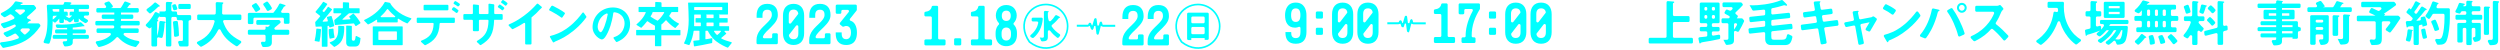 <svg width="749" height="15" viewBox="0 0 749 15" fill="none" xmlns="http://www.w3.org/2000/svg">
<path d="M286.237 11.461H287.604C287.817 11.461 287.989 11.633 287.989 11.846V13.214C287.989 13.427 287.817 13.599 287.604 13.599H286.237C286.024 13.599 285.852 13.427 285.852 13.214V11.846C285.852 11.633 286.024 11.461 286.237 11.461Z" fill="#00FFFF" style="mix-blend-mode:difference"/>
<path d="M322.609 7.703H325.894C326.065 7.703 326.262 7.575 326.33 7.417L326.425 7.201C326.494 7.044 326.595 7.048 326.651 7.21L327.113 8.547C327.169 8.709 327.255 8.707 327.303 8.542L328.113 5.798C328.161 5.633 328.219 5.638 328.241 5.808L328.792 10.008C328.815 10.178 328.868 10.181 328.912 10.016L329.737 6.854C329.78 6.688 329.851 6.688 329.894 6.854L330.041 7.419C330.084 7.585 330.26 7.721 330.431 7.721H334.12" fill="#00FFFF" style="mix-blend-mode:difference"/>
<path d="M322.609 7.703H325.894C326.065 7.703 326.262 7.575 326.33 7.417L326.425 7.201C326.494 7.044 326.595 7.048 326.651 7.21L327.113 8.547C327.169 8.709 327.255 8.707 327.303 8.542L328.113 5.798C328.161 5.633 328.219 5.638 328.241 5.808L328.792 10.008C328.815 10.178 328.868 10.181 328.912 10.016L329.737 6.854C329.78 6.688 329.851 6.688 329.894 6.854L330.041 7.419C330.084 7.585 330.26 7.721 330.431 7.721H334.12" fill="#00FFFF" style="mix-blend-mode:difference"/>
<path d="M322.609 7.703H325.894C326.065 7.703 326.262 7.575 326.33 7.417L326.425 7.201C326.494 7.044 326.595 7.048 326.651 7.21L327.113 8.547C327.169 8.709 327.255 8.707 327.303 8.542L328.113 5.798C328.161 5.633 328.219 5.638 328.241 5.808L328.792 10.008C328.815 10.178 328.868 10.181 328.912 10.016L329.737 6.854C329.78 6.688 329.851 6.688 329.894 6.854L330.041 7.419C330.084 7.585 330.26 7.721 330.431 7.721H334.12" stroke="#00FFFF" stroke-width="0.6" stroke-linejoin="bevel" style="mix-blend-mode:difference"/>
<path d="M277.33 11.812H278.791C279.003 11.812 279.175 11.64 279.175 11.427V5.301C279.175 5.088 279.003 4.916 278.791 4.916H277.33C277.117 4.916 276.945 4.744 276.945 4.531V3.9C276.945 3.706 277.09 3.539 277.283 3.519C278.207 3.43 278.957 2.958 279.139 2.03C279.173 1.855 279.333 1.732 279.511 1.732H280.681C280.894 1.732 281.066 1.905 281.066 2.117V11.427C281.066 11.64 281.238 11.812 281.45 11.812H282.905C283.117 11.812 283.29 11.984 283.29 12.197V13.211C283.29 13.424 283.117 13.596 282.905 13.596H277.33C277.117 13.596 276.945 13.424 276.945 13.211V12.197C276.945 11.984 277.117 11.812 277.33 11.812Z" fill="#00FFFF" style="mix-blend-mode:difference"/>
<path d="M291.268 11.812H292.729C292.941 11.812 293.113 11.64 293.113 11.427V5.301C293.113 5.088 292.941 4.916 292.729 4.916H291.268C291.056 4.916 290.883 4.744 290.883 4.531V3.9C290.883 3.706 291.028 3.539 291.221 3.519C292.145 3.43 292.895 2.958 293.077 2.03C293.111 1.855 293.271 1.732 293.449 1.732H294.619C294.831 1.732 295.004 1.905 295.004 2.117V11.427C295.004 11.64 295.176 11.812 295.388 11.812H296.843C297.056 11.812 297.228 11.984 297.228 12.197V13.211C297.228 13.424 297.056 13.596 296.843 13.596H291.268C291.056 13.596 290.883 13.424 290.883 13.211V12.197C290.883 11.984 291.056 11.812 291.268 11.812Z" fill="#00FFFF" style="mix-blend-mode:difference"/>
<path d="M304.682 9.915V10.467C304.682 12.004 303.89 13.832 301.481 13.832C299.073 13.832 298.281 12.004 298.281 10.467V9.915C298.281 8.52 298.827 7.759 299.212 7.403C299.371 7.256 299.357 7.009 299.207 6.852C298.748 6.373 298.35 5.608 298.35 4.664C298.35 3.001 299.418 1.501 301.482 1.501C303.546 1.501 304.613 3.001 304.613 4.664C304.613 5.607 304.205 6.371 303.751 6.851C303.603 7.008 303.59 7.255 303.749 7.401C304.133 7.755 304.682 8.517 304.682 9.916V9.915ZM302.89 10.467V9.915C302.89 8.81 302.306 8.241 301.481 8.241C300.656 8.241 300.072 8.81 300.072 9.915V10.467C300.072 11.573 300.656 12.142 301.481 12.142C302.306 12.142 302.89 11.573 302.89 10.467ZM300.14 4.733C300.14 5.738 300.656 6.275 301.481 6.275C302.305 6.275 302.821 5.738 302.821 4.733C302.821 3.727 302.305 3.19 301.481 3.19C300.656 3.19 300.14 3.728 300.14 4.733Z" fill="#00FFFF" style="mix-blend-mode:difference"/>
<path d="M308.292 12.779C308.257 12.752 308.225 12.718 308.199 12.682C304.211 6.966 308.129 1.096 313.338 1.096C317.055 1.096 320.114 4.084 320.114 7.872C320.114 13.228 313.914 17.124 308.292 12.78V12.779ZM313.338 1.596C308.514 1.596 304.85 7.078 308.621 12.361C308.646 12.397 308.679 12.431 308.714 12.457C313.927 16.422 319.614 12.8 319.614 7.871C319.614 4.369 316.769 1.596 313.338 1.596ZM309.232 11.337L308.853 11.116C308.624 10.982 308.595 10.66 308.798 10.492C310.289 9.253 310.853 7.92 311.054 6.88C311.1 6.644 310.914 6.427 310.673 6.427H309.463C309.251 6.427 309.079 6.255 309.079 6.043V5.669C309.079 5.456 309.251 5.284 309.463 5.284H312.025C312.248 5.284 312.43 5.475 312.412 5.697C312.214 8.107 311.199 10.026 309.674 11.304C309.55 11.408 309.371 11.419 309.231 11.337H309.232ZM316.676 11.261C316.111 10.818 315.331 10.156 314.633 9.227C314.409 8.93 313.938 9.08 313.938 9.452V11.059C313.938 12.163 313.406 12.364 312.25 12.398C312.089 12.403 311.941 12.303 311.882 12.153L311.508 11.202C311.68 11.231 311.965 11.303 312.28 11.303C312.537 11.303 312.752 11.217 312.752 10.945V3.647C312.752 3.421 312.946 3.243 313.171 3.263L313.867 3.326C314.095 3.34 314.21 3.355 314.21 3.469C314.21 3.541 313.938 3.741 313.938 3.812V4.598C313.938 4.897 313.966 5.426 314.184 6.112C314.269 6.379 314.607 6.468 314.813 6.278C315.27 5.855 315.723 5.32 316.098 4.724C316.206 4.552 316.423 4.486 316.603 4.58L317.326 4.957C317.512 5.057 317.626 5.143 317.626 5.228C317.626 5.3 317.512 5.314 317.369 5.342C317.283 5.356 317.268 5.385 317.054 5.643C316.949 5.774 316.274 6.609 315.208 7.455C315.05 7.58 315.004 7.807 315.117 7.973C315.818 9.003 316.733 9.734 317.472 10.23C317.66 10.357 317.695 10.618 317.549 10.793L317.207 11.204C317.073 11.364 316.839 11.392 316.675 11.263L316.676 11.261Z" fill="#00FFFF" style="mix-blend-mode:difference"/>
<path d="M342.63 10.693V13.211C342.63 13.424 342.457 13.596 342.245 13.596H336.626C336.414 13.596 336.242 13.424 336.242 13.211V12.396C336.242 9.98 337.846 8.77 339.436 7.18C339.989 6.627 340.837 5.781 340.837 4.83C340.837 4.191 340.715 3.258 339.453 3.258C338.053 3.258 338.036 4.502 338.036 5.001V5.689H336.276V5.001C336.276 2.95 337.243 1.504 339.453 1.504C341.561 1.504 342.63 2.727 342.63 4.829C342.63 6.07 342.061 7.004 340.715 8.354C339.648 9.422 338.478 10.376 338.167 11.336C338.09 11.574 338.291 11.813 338.541 11.813H340.555C340.768 11.813 340.94 11.641 340.94 11.429V10.694C340.94 10.481 341.112 10.309 341.325 10.309H342.245C342.457 10.309 342.63 10.481 342.63 10.694V10.693Z" fill="#00FFFF" style="mix-blend-mode:difference"/>
<path d="M350.216 10.693V13.211C350.216 13.424 350.044 13.596 349.831 13.596H344.213C344 13.596 343.828 13.424 343.828 13.211V12.396C343.828 9.98 345.433 8.77 347.022 7.18C347.576 6.627 348.423 5.781 348.423 4.83C348.423 4.191 348.302 3.258 347.04 3.258C345.64 3.258 345.623 4.502 345.623 5.001V5.689H343.863V5.001C343.863 2.95 344.829 1.504 347.04 1.504C349.147 1.504 350.216 2.727 350.216 4.829C350.216 6.07 349.647 7.004 348.302 8.354C347.234 9.422 346.064 10.376 345.754 11.336C345.677 11.574 345.877 11.813 346.127 11.813H348.141C348.354 11.813 348.526 11.641 348.526 11.429V10.694C348.526 10.481 348.698 10.309 348.911 10.309H349.831C350.044 10.309 350.216 10.481 350.216 10.694V10.693Z" fill="#00FFFF" style="mix-blend-mode:difference"/>
<path d="M353.854 12.778C353.819 12.752 353.787 12.717 353.761 12.681C349.775 6.966 353.691 1.097 358.9 1.097C362.616 1.097 365.675 4.084 365.675 7.871C365.675 13.228 359.475 17.122 353.854 12.778ZM358.9 1.595C354.077 1.595 350.408 7.081 354.184 12.36C354.209 12.396 354.242 12.429 354.276 12.455C359.485 16.426 365.177 12.799 365.177 7.871C365.177 4.37 362.33 1.595 358.901 1.595H358.9ZM360.917 11.945V11.401H356.913V12.002H356.041C355.829 12.002 355.656 11.83 355.656 11.617V4.184C355.656 3.971 355.829 3.799 356.041 3.799H361.759C361.972 3.799 362.144 3.971 362.144 4.184V11.56C362.144 11.773 361.972 11.945 361.759 11.945H360.917ZM360.532 4.954H357.298C357.085 4.954 356.913 5.127 356.913 5.339V6.587C356.913 6.8 357.085 6.972 357.298 6.972H360.532C360.745 6.972 360.917 6.8 360.917 6.587V5.339C360.917 5.127 360.745 4.954 360.532 4.954ZM360.532 8.071H357.298C357.085 8.071 356.913 8.243 356.913 8.456V9.86C356.913 10.073 357.085 10.245 357.298 10.245H360.532C360.745 10.245 360.917 10.073 360.917 9.86V8.456C360.917 8.243 360.745 8.071 360.532 8.071Z" fill="#00FFFF" style="mix-blend-mode:difference"/>
<path d="M252.165 9.703V10.048C252.165 11.31 252.716 11.741 253.542 11.741C254.369 11.741 254.954 11.102 254.954 9.755C254.954 7.958 253.955 7.785 253.542 7.785C253.418 7.785 253.106 7.796 252.81 7.961C252.669 8.04 252.494 8.028 252.371 7.924L251.716 7.372C251.556 7.237 251.533 6.999 251.664 6.835L254.277 3.592C254.48 3.34 254.301 2.966 253.978 2.966H252.448C252.235 2.966 252.063 3.138 252.063 3.35V3.752C252.063 3.965 251.891 4.137 251.678 4.137H250.768C250.555 4.137 250.383 3.965 250.383 3.752V1.768C250.383 1.555 250.555 1.383 250.768 1.383H256.319C256.532 1.383 256.704 1.555 256.704 1.768V2.935C256.704 3.022 256.674 3.107 256.62 3.175L254.666 5.62C254.498 5.83 254.59 6.15 254.848 6.224C256.014 6.559 256.739 7.894 256.739 9.754C256.739 13.17 254.611 13.479 253.543 13.479C252.408 13.479 250.383 13.151 250.383 10.047V9.702H252.166L252.165 9.703Z" fill="#00FFFF" style="mix-blend-mode:difference"/>
<path d="M0.712 14.175L0.071 13.272C-0.1 13.031 0.056 12.697 0.35 12.668C1.986 12.509 3.7 12.208 5.402 11.553C5.648 11.458 5.724 11.142 5.555 10.94C5.322 10.662 5.081 10.404 4.805 10.147C4.682 10.032 4.492 10.016 4.346 10.1C3.441 10.622 2.88 10.861 2.252 11.078C2.113 11.127 1.957 11.089 1.854 10.984L1.197 10.319C0.996 10.116 1.081 9.779 1.35 9.684C2.6 9.241 3.684 8.663 4.565 8.05C4.946 7.785 4.609 7.193 4.185 7.384C3.417 7.731 2.49 8.098 1.389 8.443C1.236 8.491 1.065 8.439 0.966 8.314L0.378 7.565C0.207 7.347 0.315 7.022 0.583 6.955C2.229 6.542 3.312 6.065 4.107 5.674C4.339 5.559 4.395 5.249 4.214 5.064C3.966 4.812 3.705 4.585 3.363 4.345C3.235 4.255 3.062 4.256 2.931 4.341C2.506 4.618 2.112 4.839 1.549 5.121C1.418 5.186 1.257 5.173 1.14 5.084L0.406 4.523C0.179 4.35 0.214 3.997 0.47 3.872C2.958 2.674 3.917 1.447 4.448 0.584C4.53 0.451 4.687 0.384 4.841 0.412L6.457 0.703C6.642 0.734 6.811 0.811 6.811 0.934C6.811 1.027 6.749 1.073 6.688 1.088C6.642 1.119 6.379 1.165 6.333 1.196C6.287 1.227 6.117 1.458 6.071 1.504H10.01C10.128 1.504 10.239 1.558 10.312 1.651L10.733 2.186C10.852 2.337 10.844 2.55 10.711 2.689C10.243 3.173 9.242 4.12 8.228 4.943C7.996 5.132 8.061 5.501 8.343 5.603L8.981 5.831C9.104 5.877 9.243 5.939 9.243 6.077C9.243 6.184 9.181 6.216 9.15 6.23C9.073 6.262 8.735 6.338 8.673 6.4C8.596 6.477 8.243 6.924 8.15 7.016H11.507C11.623 7.016 11.733 7.068 11.806 7.159L12.031 7.438C12.139 7.571 12.147 7.762 12.049 7.902C9.817 11.128 7.088 13.309 1.096 14.334C0.95 14.359 0.797 14.297 0.712 14.176L0.712 14.175ZM4.871 2.828C4.701 2.982 4.686 2.998 4.44 3.213C4.945 3.536 5.385 3.904 5.795 4.324C5.929 4.461 6.143 4.485 6.298 4.373C6.712 4.071 7.056 3.794 7.371 3.486C7.616 3.247 7.441 2.828 7.098 2.828H4.871ZM6.488 8.597C6.393 8.675 6.326 8.73 6.263 8.783C6.079 8.935 6.077 9.214 6.259 9.369C6.531 9.602 6.832 9.883 7.143 10.216C7.281 10.364 7.508 10.386 7.666 10.261C8.05 9.96 8.399 9.644 8.836 9.155C9.058 8.906 8.884 8.509 8.551 8.509H6.733C6.644 8.509 6.557 8.541 6.488 8.597V8.597Z" fill="#00FFFF" style="mix-blend-mode:difference"/>
<path d="M25.866 6.836C25.747 6.935 25.578 6.954 25.441 6.882C24.748 6.519 24.246 6.193 23.607 5.552V6.276C23.607 6.489 23.435 6.661 23.222 6.661H22.545C22.332 6.661 22.16 6.489 22.16 6.276V5.66C21.91 5.961 21.528 6.352 21.162 6.621C21.022 6.724 20.832 6.722 20.695 6.615L19.959 6.045L19.774 6.169C19.543 6.045 19.343 5.876 19.143 5.676V6.508C19.143 6.72 18.971 6.893 18.758 6.893H18.143C17.93 6.893 17.758 6.72 17.758 6.508V5.553C17.418 6.016 17.038 6.382 16.712 6.66C16.57 6.78 16.366 6.783 16.221 6.668L15.787 6.324C15.715 9.381 15.532 11.212 14.861 12.874C14.793 13.041 14.614 13.136 14.436 13.105L13.381 12.92C13.135 12.877 12.995 12.615 13.096 12.386C13.736 10.94 14.217 9.491 14.217 6.17C14.217 4.89 14.129 3.158 14.033 1.827C14.017 1.604 14.192 1.414 14.416 1.414H18.758C18.971 1.414 19.143 1.242 19.143 1.029V1C19.143 0.781 19.325 0.606 19.544 0.616L20.913 0.675C21.143 0.69 21.405 0.768 21.405 0.937C21.405 0.999 21.313 1.06 21.251 1.091C21.082 1.184 21.082 1.214 21.082 1.415H26.3C26.513 1.415 26.685 1.587 26.685 1.799V2.336C26.685 2.549 26.513 2.721 26.3 2.721H23.606V3.492H26.3C26.513 3.492 26.685 3.664 26.685 3.877V4.26C26.685 4.472 26.513 4.645 26.3 4.645H25.497C25.12 4.645 24.965 5.127 25.273 5.344C25.531 5.527 25.832 5.715 26.166 5.888C26.41 6.015 26.451 6.347 26.239 6.524L25.866 6.837L25.866 6.836ZM17.757 2.719H15.755C15.764 2.78 15.773 2.947 15.779 3.12C15.786 3.327 15.956 3.491 16.163 3.491H17.757V2.719ZM16.186 4.705C15.974 4.705 15.802 4.875 15.801 5.087C15.8 5.349 15.796 5.634 15.786 5.845C16.079 5.706 16.68 5.183 17.064 4.705H16.186ZM22.175 11.632C21.962 11.632 21.79 11.804 21.79 12.017V12.742C21.79 13.774 20.346 13.895 19.536 13.919C19.38 13.924 19.24 13.835 19.176 13.693L18.826 12.917C18.709 12.66 18.903 12.37 19.185 12.374C20.059 12.388 20.113 12.312 20.113 11.848V11.631H16.187C15.974 11.631 15.802 11.459 15.802 11.246V10.833C15.802 10.62 15.974 10.448 16.187 10.448H20.113V10H16.88C16.667 10 16.495 9.828 16.495 9.615V9.202C16.495 8.989 16.667 8.817 16.88 8.817H20.113V8.353C18.466 8.38 17.872 8.384 17.227 8.373C17.081 8.371 16.948 8.286 16.885 8.153L16.741 7.85C16.613 7.58 16.83 7.274 17.128 7.302C17.668 7.353 18.018 7.37 18.526 7.37C19.358 7.37 20.22 7.309 20.974 7.247C22.472 7.105 23.204 6.912 23.993 6.679C24.125 6.64 24.268 6.673 24.368 6.768L25.116 7.478C25.223 7.57 25.315 7.708 25.315 7.785C25.315 7.862 25.223 7.877 25.177 7.877C25.13 7.877 24.915 7.862 24.869 7.862C24.776 7.862 24.314 7.97 24.207 7.985C23.175 8.17 22.329 8.231 21.79 8.262V8.818H25.331C25.543 8.818 25.715 8.99 25.715 9.203V9.616C25.715 9.829 25.543 10.001 25.331 10.001H21.79V10.449H26.254C26.467 10.449 26.639 10.621 26.639 10.834V11.247C26.639 11.46 26.467 11.632 26.254 11.632H22.175ZM22.159 2.719H19.143V3.491H19.912C20.125 3.491 20.297 3.663 20.297 3.875V4.705H19.574C19.691 4.796 20.106 5.13 20.547 5.343C20.689 5.411 20.858 5.385 20.975 5.281C21.316 4.979 21.461 4.828 21.605 4.643H20.852V3.875C20.852 3.662 21.023 3.49 21.236 3.49H22.159V2.719V2.719Z" fill="#00FFFF" style="mix-blend-mode:difference"/>
<path d="M40.489 14.075C39.167 13.779 37.176 13.164 35.439 11.244C35.278 11.066 35.005 11.072 34.85 11.255C33.507 12.837 31.646 13.69 29.751 14.076C29.593 14.109 29.431 14.036 29.346 13.898L28.747 12.926C28.602 12.691 28.745 12.38 29.019 12.345C30.795 12.116 32.218 11.432 33.12 10.523C33.363 10.279 33.19 9.863 32.846 9.863H29.302C29.09 9.863 28.918 9.691 28.918 9.478V8.896C28.918 8.683 29.09 8.511 29.302 8.511H33.832C34.03 8.511 34.193 8.36 34.215 8.163C34.219 8.122 34.224 8.08 34.227 8.038C34.246 7.812 34.07 7.616 33.843 7.616H28.947C28.735 7.616 28.562 7.444 28.562 7.231V6.663C28.562 6.451 28.735 6.279 28.947 6.279H34.243V5.646H30.872C30.659 5.646 30.487 5.474 30.487 5.261V4.74C30.487 4.527 30.659 4.355 30.872 4.355H34.243V3.752H29.24C29.028 3.752 28.855 3.58 28.855 3.367V2.8C28.855 2.587 29.028 2.415 29.24 2.415H31.428C31.75 2.415 31.929 2.043 31.731 1.791C31.614 1.641 31.497 1.5 31.386 1.374C31.206 1.168 31.293 0.849 31.55 0.759L32.434 0.451C32.579 0.401 32.742 0.44 32.845 0.555C33.197 0.947 33.505 1.358 33.74 1.691C33.888 1.9 33.793 2.19 33.551 2.274L33.15 2.415H35.956C36.087 2.415 36.208 2.352 36.279 2.241C36.563 1.793 36.888 1.271 37.211 0.659C37.302 0.487 37.505 0.404 37.687 0.472L38.815 0.892C38.939 0.939 39.169 1.031 39.169 1.2C39.169 1.246 39.154 1.278 39.138 1.308C39.092 1.354 38.784 1.447 38.737 1.493C38.707 1.523 38.183 2.262 38.091 2.416H41.2C41.413 2.416 41.585 2.588 41.585 2.801V3.369C41.585 3.581 41.413 3.753 41.2 3.753H36.243V4.356H39.553C39.766 4.356 39.938 4.528 39.938 4.741V5.262C39.938 5.475 39.766 5.647 39.553 5.647H36.243V6.28H41.477C41.69 6.28 41.862 6.452 41.862 6.665V7.232C41.862 7.445 41.69 7.617 41.477 7.617H36.509C36.305 7.617 36.138 7.775 36.125 7.979C36.123 8.016 36.12 8.054 36.117 8.094C36.099 8.318 36.275 8.511 36.5 8.511H41.17C41.383 8.511 41.555 8.683 41.555 8.896V9.479C41.555 9.692 41.383 9.864 41.17 9.864H37.399C37.044 9.864 36.877 10.303 37.141 10.539C38.256 11.539 39.962 12.064 41.435 12.279C41.725 12.322 41.859 12.66 41.68 12.893L40.873 13.935C40.782 14.053 40.634 14.109 40.488 14.076L40.489 14.075Z" fill="#00FFFF" style="mix-blend-mode:difference"/>
<path d="M56.489 6.445V13.527C56.489 13.739 56.317 13.912 56.104 13.912H54.043C53.877 13.912 53.729 13.804 53.678 13.646L53.392 12.773C53.31 12.523 53.498 12.266 53.761 12.268C54.08 12.271 54.423 12.273 54.505 12.264C54.675 12.248 54.798 12.202 54.798 11.802V6.445C54.798 6.233 54.626 6.061 54.413 6.061H53.365C53.153 6.061 52.981 5.889 52.981 5.676V5.46C52.981 5.247 52.809 5.075 52.596 5.075H51.717C51.504 5.075 51.332 5.247 51.332 5.46V13.541C51.332 13.754 51.16 13.926 50.947 13.926H50.088C49.875 13.926 49.703 13.754 49.703 13.541V5.46C49.703 5.247 49.531 5.075 49.318 5.075H47.777V4.783C47.67 4.953 47.546 5.184 47.114 5.814C47.207 5.861 47.407 5.953 47.407 6.123C47.407 6.2 47.361 6.246 47.3 6.292C47.099 6.477 47.068 6.508 47.068 6.631V10.803C47.495 9.397 47.672 8.292 47.745 6.656C47.755 6.428 47.957 6.257 48.183 6.289L49.317 6.446C49.471 6.461 49.609 6.569 49.609 6.677C49.609 6.815 49.409 6.892 49.317 6.939C49.249 8.391 49.034 10.087 48.727 11.093C48.667 11.288 48.469 11.401 48.271 11.356L47.539 11.187C47.298 11.132 47.068 11.315 47.068 11.562V13.541C47.068 13.754 46.896 13.926 46.683 13.926H45.747C45.534 13.926 45.362 13.754 45.362 13.541V8.077C45.235 8.222 45.168 8.296 45.092 8.377C44.958 8.522 44.736 8.543 44.579 8.425L43.817 7.856C43.627 7.713 43.613 7.438 43.783 7.272C44.807 6.267 45.668 5.096 46.345 3.821C46.442 3.638 46.664 3.562 46.851 3.653L47.777 4.105V3.428H49.318C49.531 3.428 49.703 3.256 49.703 3.043V0.953C49.703 0.733 49.887 0.558 50.107 0.569L51.303 0.627C51.456 0.627 51.642 0.704 51.642 0.842C51.642 0.873 51.626 0.95 51.533 1.011C51.395 1.119 51.333 1.181 51.333 1.304V3.043C51.333 3.256 51.505 3.428 51.718 3.428H52.657C52.87 3.428 53.042 3.6 53.042 3.813V4.121C53.042 4.334 53.214 4.506 53.427 4.506H56.89C57.103 4.506 57.275 4.678 57.275 4.891V5.676C57.275 5.889 57.103 6.061 56.89 6.061H56.875C56.663 6.061 56.49 6.233 56.49 6.445H56.489ZM47.684 1.965C47.514 1.981 47.468 1.981 47.361 2.089C46.55 2.9 45.899 3.428 45.177 3.949C45.026 4.058 44.817 4.041 44.684 3.911L44.007 3.251C43.832 3.08 43.86 2.794 44.062 2.657C44.837 2.128 45.575 1.546 46.218 0.867C46.354 0.724 46.572 0.701 46.728 0.821L47.606 1.488C47.822 1.642 47.868 1.719 47.868 1.796C47.868 1.935 47.761 1.95 47.683 1.966L47.684 1.965ZM51.88 2.777C51.789 2.383 51.7 2.108 51.623 1.906C51.543 1.695 51.654 1.46 51.871 1.396L52.28 1.274C52.466 1.218 52.662 1.312 52.743 1.488C52.893 1.816 53.007 2.119 53.106 2.455C53.168 2.664 53.045 2.886 52.833 2.94L52.352 3.065C52.143 3.119 51.929 2.987 51.88 2.776V2.777ZM52.141 10.672C52.118 9.729 52.053 8.473 51.821 6.793C51.791 6.58 51.941 6.378 52.156 6.353L52.859 6.272C53.064 6.248 53.254 6.392 53.286 6.596C53.489 7.891 53.584 9.081 53.618 10.482C53.623 10.666 53.497 10.831 53.318 10.872L52.611 11.034C52.374 11.088 52.147 10.915 52.141 10.672H52.141ZM53.427 2.319V1.565C53.427 1.352 53.599 1.18 53.812 1.18H56.767C56.98 1.18 57.152 1.352 57.152 1.565V2.319C57.152 2.532 56.98 2.704 56.767 2.704H53.812C53.599 2.704 53.427 2.532 53.427 2.319Z" fill="#00FFFF" style="mix-blend-mode:difference"/>
<path d="M70.738 13.815C68.143 12.192 67.019 10.908 66.061 8.973C65.922 8.692 65.522 8.687 65.377 8.965C64.096 11.424 62.724 12.787 60.409 13.961C60.267 14.033 60.093 14.01 59.974 13.904L59.111 13.129C58.902 12.941 58.961 12.604 59.218 12.489C62.2 11.146 63.531 9.285 64.295 6.498C64.361 6.255 64.173 6.014 63.921 6.014H59.462C59.249 6.014 59.077 5.842 59.077 5.629V4.736C59.077 4.523 59.249 4.351 59.462 4.351H64.246C64.45 4.351 64.619 4.193 64.631 3.99C64.666 3.416 64.666 2.849 64.666 2.658C64.666 1.998 64.649 1.465 64.628 1.033C64.617 0.805 64.805 0.621 65.032 0.633L66.652 0.718C66.759 0.718 66.913 0.733 66.913 0.903C66.913 1.026 66.76 1.165 66.621 1.288C66.59 1.611 66.59 1.411 66.59 2.181C66.59 2.297 66.569 3.229 66.544 3.955C66.536 4.172 66.71 4.351 66.929 4.351H71.932C72.145 4.351 72.317 4.523 72.317 4.736V5.629C72.317 5.842 72.145 6.014 71.932 6.014H67.216C66.949 6.014 66.767 6.279 66.854 6.53C67.73 9.046 68.924 10.627 72.081 12.247C72.32 12.369 72.369 12.69 72.173 12.873L71.209 13.771C71.081 13.889 70.886 13.906 70.738 13.814V13.815Z" fill="#00FFFF" style="mix-blend-mode:difference"/>
<path d="M85.049 6.753V5.676C85.049 5.463 84.877 5.291 84.664 5.291H76.306C76.093 5.291 75.921 5.463 75.921 5.676V6.83C75.921 7.043 75.749 7.215 75.536 7.215H74.643C74.43 7.215 74.258 7.043 74.258 6.83V4.246C74.258 4.033 74.43 3.861 74.643 3.861H81.71C81.826 3.861 81.937 3.809 82.01 3.718C82.632 2.956 83.203 2.158 83.629 1.276C83.714 1.101 83.91 1.013 84.095 1.074L85.295 1.474C85.388 1.506 85.558 1.613 85.558 1.736C85.558 1.798 85.526 1.813 85.496 1.829C85.45 1.875 85.111 1.952 85.05 2.014C84.821 2.438 84.601 2.808 84.29 3.255C84.113 3.51 84.294 3.861 84.605 3.861H86.359C86.571 3.861 86.743 4.033 86.743 4.246V6.753C86.743 6.966 86.571 7.138 86.359 7.138H85.435C85.222 7.138 85.05 6.966 85.05 6.753H85.049ZM81.831 10.416C81.618 10.416 81.446 10.589 81.446 10.801V12.743C81.446 13.819 80.554 14.08 79.614 14.08H78.902C78.746 14.08 78.606 13.987 78.546 13.843L78.211 13.035C78.1 12.769 78.31 12.48 78.597 12.504C78.854 12.524 79.108 12.543 79.199 12.543C79.461 12.543 79.568 12.312 79.568 12.081V10.801C79.568 10.589 79.396 10.416 79.183 10.416H74.643C74.43 10.416 74.258 10.244 74.258 10.032V9.295C74.258 9.082 74.43 8.91 74.643 8.91H79.183C79.396 8.91 79.568 8.738 79.568 8.525V7.954L80.125 8.047C80.24 8.067 80.361 8.033 80.447 7.953C80.683 7.733 80.788 7.587 80.892 7.431H77.167C76.954 7.431 76.782 7.258 76.782 7.046V6.386C76.782 6.173 76.954 6.001 77.167 6.001H83.545C83.676 6.001 83.799 6.068 83.87 6.179L84.012 6.402C84.114 6.562 84.084 6.772 83.941 6.898C83.49 7.295 82.904 7.784 82.347 8.225C82.061 8.451 82.223 8.911 82.587 8.911H86.281C86.493 8.911 86.665 9.083 86.665 9.295V10.032C86.665 10.245 86.493 10.417 86.281 10.417H81.832L81.831 10.416ZM76.426 3.354C76.175 2.882 75.912 2.468 75.556 2.008C75.417 1.828 75.468 1.565 75.662 1.447L76.424 0.984C76.586 0.885 76.797 0.918 76.918 1.063C77.273 1.489 77.598 1.933 77.904 2.48C78.004 2.656 77.942 2.883 77.771 2.991L76.969 3.498C76.781 3.617 76.529 3.552 76.425 3.355L76.426 3.354ZM79.934 3.074C79.656 2.545 79.353 2.064 78.944 1.533C78.804 1.352 78.858 1.088 79.055 0.972L79.793 0.534C79.956 0.437 80.17 0.475 80.29 0.621C80.778 1.223 81.122 1.758 81.404 2.281C81.506 2.471 81.438 2.707 81.247 2.808L80.453 3.23C80.266 3.329 80.032 3.26 79.934 3.073V3.074Z" fill="#00FFFF" style="mix-blend-mode:difference"/>
<path d="M96.181 8.932C96.102 10.291 95.95 11.531 95.745 12.387C95.725 12.467 95.647 12.518 95.566 12.505C95.291 12.459 94.698 12.36 94.404 12.311C94.314 12.296 94.255 12.207 94.278 12.117C94.416 11.572 94.624 10.658 94.775 8.716C94.782 8.627 94.862 8.56 94.95 8.57L95.971 8.676C96.016 8.676 96.194 8.724 96.181 8.932V8.932ZM98.644 8.114C98.626 8.006 98.611 7.924 98.596 7.854C98.579 7.773 98.504 7.72 98.421 7.729C98.368 7.736 98.323 7.74 98.266 7.744C98.183 7.75 98.12 7.818 98.12 7.902V13.844C98.12 13.931 98.049 14.002 97.962 14.002H96.573C96.487 14.002 96.415 13.931 96.415 13.844V8.115C96.415 8.01 96.329 7.927 96.224 7.932C95.879 7.949 95.13 7.974 94.835 8C94.651 8.015 94.558 8.015 94.543 7.831L94.436 6.775C94.436 6.621 94.481 6.544 94.593 6.431C94.993 6.033 95.662 5.256 95.894 4.932C95.939 4.868 95.927 4.773 95.868 4.722C95.558 4.452 95.448 4.408 94.6 3.712C94.525 3.652 94.51 3.545 94.564 3.466C94.564 3.466 96.385 1.309 96.763 0.621C96.805 0.545 96.901 0.518 96.978 0.561L97.99 1.121C98.112 1.196 98.034 1.312 97.922 1.47C97.428 2.21 97.201 2.426 96.657 3.167C96.608 3.236 96.618 3.332 96.677 3.394C96.713 3.434 96.868 3.529 96.894 3.555C96.975 3.641 97.103 3.617 97.18 3.527C97.752 2.853 97.957 2.471 98.183 2.147C98.243 2.062 98.344 2.021 98.434 2.071L99.424 2.728C99.624 2.836 99.302 3.097 99.225 3.204C98.934 3.634 97.552 5.253 96.74 6.239C96.642 6.358 96.671 6.507 96.825 6.503C97.037 6.497 97.844 6.444 98.05 6.432C98.165 6.426 98.246 6.314 98.218 6.202C98.148 5.943 98.031 5.506 97.957 5.273C97.924 5.171 97.984 5.062 98.088 5.038C98.38 4.972 98.924 4.848 99.174 4.791C99.251 4.773 99.328 4.814 99.356 4.887C99.689 5.762 99.953 6.797 100.12 7.709C100.135 7.788 100.087 7.864 100.01 7.887L98.934 8.212C98.754 8.267 98.659 8.208 98.644 8.114ZM98.724 11.446C98.516 10.404 98.478 9.551 98.486 8.888C98.487 8.8 98.55 8.726 98.638 8.711C98.862 8.673 99.448 8.601 99.703 8.557C99.812 8.539 99.912 8.623 99.915 8.734C99.939 9.566 100.035 10.298 100.221 11.098C100.244 11.194 100.187 11.29 100.093 11.317L98.953 11.586C98.85 11.614 98.745 11.55 98.724 11.446V11.446ZM103.142 8.27C103.111 11.759 102.201 13.043 100.242 14.03C100.184 14.06 100.113 14.05 100.064 14.007L98.847 12.926C98.757 12.846 98.787 12.698 98.9 12.659C101.034 11.921 101.415 10.617 101.333 7.896C101.33 7.804 101.406 7.728 101.499 7.732L102.847 7.8C103.184 7.816 103.15 7.982 103.142 8.27V8.27ZM106.479 7.73C106.353 7.508 106.223 7.298 106.078 7.083C106.046 7.034 105.988 7.006 105.929 7.013C104.987 7.114 101.007 7.443 100.574 7.49C100.549 7.492 100.314 7.54 100.298 7.371L100.136 6.146C100.121 6.033 100.249 5.93 100.359 5.84C101.166 5.176 101.785 4.691 102.21 4.232C102.299 4.135 102.231 3.978 102.099 3.978H100.058C99.971 3.978 99.9 3.907 99.9 3.82V2.632C99.9 2.545 99.971 2.474 100.058 2.474H102.565C102.653 2.474 102.724 2.403 102.724 2.315V0.828C102.724 0.738 102.799 0.666 102.889 0.67L104.397 0.74C104.627 0.754 104.581 1.039 104.581 1.085V2.316C104.581 2.403 104.652 2.474 104.739 2.474H107.585C107.672 2.474 107.743 2.545 107.743 2.633V3.82C107.743 3.908 107.672 3.979 107.585 3.979H104.687C104.617 3.979 104.537 3.974 104.391 4.117C103.986 4.514 103.056 5.254 102.654 5.713C102.56 5.82 102.58 5.925 102.722 5.92C103.209 5.901 104.426 5.819 104.813 5.781C104.959 5.767 105.029 5.595 104.936 5.482C104.841 5.367 104.746 5.252 104.647 5.137C104.587 5.067 104.598 4.961 104.672 4.906L105.759 4.107C105.823 4.06 105.912 4.067 105.967 4.124C106.692 4.875 107.271 5.618 107.971 6.779C108.015 6.852 107.994 6.947 107.923 6.993C107.646 7.173 106.991 7.599 106.702 7.786C106.626 7.836 106.524 7.81 106.479 7.73V7.73ZM106.392 13.941H104.888C104.013 13.941 103.722 13.311 103.722 12.851V7.829C103.722 7.738 103.797 7.666 103.888 7.671L105.226 7.739C105.425 7.754 105.41 7.9 105.41 7.946V11.73C105.41 11.93 105.502 12.206 105.886 12.206C106.291 12.206 106.396 12.056 106.561 10.906C106.577 10.799 106.693 10.738 106.79 10.786L107.925 11.36C107.982 11.389 108.017 11.451 108.011 11.515C107.883 13.132 107.564 13.941 106.393 13.941L106.392 13.941Z" fill="#00FFFF" style="mix-blend-mode:difference"/>
<path d="M121.951 7.004C121.102 6.65 120.383 6.294 119.404 5.636C119.299 5.566 119.157 5.64 119.157 5.767V6.553C119.157 6.64 119.086 6.711 118.999 6.711H113.144C113.057 6.711 112.986 6.64 112.986 6.553V6.066C112.986 5.938 112.841 5.863 112.736 5.937C111.584 6.745 110.856 7.081 110.354 7.31C110.294 7.337 110.223 7.324 110.176 7.277L109.124 6.212C109.046 6.134 109.071 6.003 109.171 5.957C111.085 5.069 113.715 3.44 115.264 0.656C115.297 0.596 115.365 0.564 115.432 0.578L116.783 0.843C116.921 0.874 117.148 1.389 117.205 1.464C117.58 1.97 118.242 2.826 119.525 3.733C120.996 4.76 122.342 5.21 123.142 5.445C123.253 5.478 123.293 5.613 123.218 5.7L122.133 6.961C122.089 7.013 122.015 7.031 121.951 7.004ZM118.728 13.539H113.538C113.437 13.539 113.273 13.541 113.172 13.541H111.84C111.752 13.541 111.681 13.47 111.681 13.383V8.066C111.681 7.979 111.752 7.908 111.84 7.908H120.488C120.575 7.908 120.646 7.979 120.646 8.066V13.382C120.646 13.469 120.575 13.54 120.488 13.54H119.094C118.993 13.54 118.829 13.539 118.728 13.539ZM118.753 9.412H113.513C113.426 9.412 113.355 9.483 113.355 9.571V11.8C113.355 11.887 113.426 11.958 113.513 11.958H118.753C118.841 11.958 118.912 11.887 118.912 11.8V9.571C118.912 9.483 118.841 9.412 118.753 9.412ZM115.97 2.769C115.643 3.245 115.145 3.917 114.096 4.869C113.988 4.966 114.056 5.145 114.201 5.145H118.264C118.412 5.145 118.48 4.959 118.365 4.865C117.736 4.35 117.07 3.755 116.222 2.757C116.154 2.677 116.029 2.683 115.97 2.769V2.769Z" fill="#00FFFF" style="mix-blend-mode:difference"/>
<path d="M131.703 7.113C131.571 10.491 130.232 12.232 127.468 13.517C127.376 13.56 127.266 13.543 127.19 13.475L126.202 12.592C126.06 12.465 126.103 12.233 126.281 12.164C128.622 11.262 129.804 10.029 129.923 7.128C129.929 6.985 129.812 6.866 129.668 6.866H125.107C124.966 6.866 124.852 6.751 124.852 6.611V5.539C124.852 5.398 124.966 5.284 125.107 5.284H136.017C136.158 5.284 136.272 5.398 136.272 5.539V6.611C136.272 6.751 136.158 6.866 136.017 6.866H131.957C131.819 6.866 131.708 6.975 131.703 7.113ZM126.905 2.839V1.692C126.905 1.551 127.019 1.437 127.16 1.437H134.086C134.227 1.437 134.341 1.551 134.341 1.692V2.839C134.341 2.98 134.227 3.094 134.086 3.094H127.16C127.019 3.094 126.905 2.98 126.905 2.839ZM136.65 3.841C136.188 3.46 135.808 3.214 135.494 3.02C135.371 2.944 135.337 2.781 135.418 2.661L135.713 2.227L136.056 2.151C136.535 2.435 136.875 2.681 137.27 3.02C137.369 3.104 137.389 3.25 137.316 3.358L137.024 3.788C136.94 3.912 136.766 3.936 136.651 3.841L136.65 3.841ZM137.097 1.904C136.888 1.73 136.592 1.523 136.013 1.193C135.883 1.119 135.843 0.95 135.928 0.827L136.201 0.429C136.276 0.319 136.424 0.286 136.539 0.352C137.182 0.721 137.487 0.939 137.697 1.116C137.797 1.2 137.816 1.346 137.742 1.454L137.47 1.852L137.097 1.904Z" fill="#00FFFF" style="mix-blend-mode:difference"/>
<path d="M148.05 5.933C147.871 10.256 146.859 11.773 144.097 13.479C143.999 13.539 143.871 13.526 143.787 13.446L142.931 12.633C142.808 12.516 142.832 12.313 142.979 12.228C145.366 10.844 146.271 9.404 146.357 6.193C146.361 6.051 146.245 5.933 146.102 5.933H143.743C143.602 5.933 143.488 6.047 143.488 6.188V9.084C143.488 9.225 143.374 9.339 143.233 9.339H141.933C141.792 9.339 141.678 9.225 141.678 9.084V6.188C141.678 6.047 141.564 5.933 141.423 5.933H139.075C138.934 5.933 138.82 5.818 138.82 5.678V4.469C138.82 4.328 138.934 4.214 139.075 4.214H141.423C141.564 4.214 141.678 4.1 141.678 3.959V1.579C141.678 1.427 141.81 1.309 141.961 1.325L143.263 1.467C143.613 1.513 143.488 1.888 143.488 2.07V3.959C143.488 4.1 143.602 4.214 143.743 4.214H146.106C146.247 4.214 146.362 4.099 146.362 3.958C146.362 2.869 146.361 2.098 146.341 1.366C146.337 1.209 146.474 1.086 146.63 1.107L147.883 1.279C148.202 1.325 148.065 1.827 148.065 2.04V3.959C148.065 4.1 148.179 4.214 148.32 4.214H150.35C150.491 4.214 150.605 4.328 150.605 4.469V5.678C150.605 5.818 150.491 5.932 150.35 5.932H148.05V5.933ZM149.867 1.391C150.281 1.644 150.656 1.93 151.017 2.244C151.119 2.333 151.132 2.488 151.048 2.594L150.724 3.003C150.634 3.116 150.469 3.131 150.358 3.037C150.01 2.742 149.656 2.472 149.269 2.231C149.14 2.151 149.113 1.974 149.209 1.857L149.538 1.45C149.618 1.352 149.759 1.325 149.867 1.391ZM150.814 0.035C151.252 0.29 151.613 0.551 151.971 0.858C152.075 0.947 152.091 1.103 152.005 1.211L151.684 1.616C151.595 1.729 151.428 1.746 151.319 1.65C150.981 1.356 150.636 1.086 150.245 0.846C150.115 0.767 150.086 0.59 150.182 0.471L150.484 0.095C150.564 -0.004 150.704 -0.028 150.814 0.035Z" fill="#00FFFF" style="mix-blend-mode:difference"/>
<path d="M161.747 2.85C160.987 3.716 160.135 4.507 159.238 5.222V13.072C159.238 13.213 159.124 13.327 158.983 13.327H157.593C157.452 13.327 157.338 13.213 157.338 13.072V7.108C157.338 6.906 157.113 6.784 156.944 6.895C156.066 7.464 155.129 8.023 153.671 8.717C153.573 8.764 153.454 8.743 153.378 8.665L152.448 7.714C152.323 7.586 152.364 7.371 152.529 7.301C155.528 6.045 158.636 3.718 160.84 1.169C160.931 1.064 161.088 1.05 161.195 1.139L162.325 2.074C162.386 2.12 161.96 2.622 161.747 2.85V2.85ZM162.325 2.074C162.524 2.242 161.96 2.621 161.747 2.85C161.019 3.68 160.207 4.44 159.352 5.131" fill="#00FFFF" style="mix-blend-mode:difference"/>
<path d="M168.132 5.241C167.411 4.664 165.638 3.615 164.662 3.156C164.522 3.09 164.473 2.916 164.557 2.787L165.206 1.787L165.524 1.693C166.393 2.085 168.331 3.147 169.164 3.804C169.27 3.887 169.293 4.038 169.216 4.149L168.504 5.185C168.42 5.308 168.249 5.334 168.132 5.241V5.241ZM171.97 9.086C169.623 10.987 168.19 11.641 166.367 12.421C166.283 12.457 165.781 12.857 165.674 12.659L164.782 11.13C164.697 10.983 164.775 10.795 164.94 10.754C166.171 10.447 168.027 9.872 170.252 8.204C172.358 6.634 173.754 4.84 174.496 3.837C174.6 3.697 174.811 3.701 174.91 3.845L175.652 4.92C175.714 5.01 175.713 5.13 175.647 5.217C175.023 6.048 173.861 7.553 171.97 9.086V9.086Z" fill="#00FFFF" style="mix-blend-mode:difference"/>
<path d="M198.131 10.711V13.715C198.131 13.788 198.072 13.848 197.999 13.848H196.361C196.287 13.848 196.228 13.788 196.228 13.715V10.711C196.228 10.637 196.169 10.578 196.096 10.578H190.727C190.654 10.578 190.594 10.519 190.594 10.446V9.099C190.594 9.026 190.654 8.966 190.727 8.966H196.096C196.169 8.966 196.228 8.907 196.228 8.834V7.736C196.228 7.549 196.39 7.403 196.577 7.422C196.701 7.436 196.773 7.285 196.685 7.197L196.416 6.928C196.358 6.87 196.366 6.775 196.432 6.727C196.695 6.536 196.858 6.377 197.579 5.697C197.824 5.452 198.406 4.789 198.984 3.808C199.036 3.72 198.971 3.609 198.869 3.609H195.465L195.474 3.469C195.689 3.576 195.215 4.438 195.169 4.484C195.148 4.505 195.038 4.677 194.953 4.812C194.901 4.895 194.923 5.004 195.004 5.059C195.42 5.344 196.762 6.128 197.303 6.368C197.38 6.403 197.407 6.498 197.358 6.566L196.454 7.846C195.654 7.431 194.41 6.686 194.048 6.37L193.856 6.392C193.169 7.287 192.656 7.81 192.189 8.278C192.145 8.322 192.077 8.329 192.025 8.296L190.735 7.484C190.659 7.435 190.653 7.327 190.723 7.269C191.884 6.32 192.878 5.173 193.466 3.793C193.503 3.706 193.438 3.609 193.343 3.609H191.448C191.375 3.609 191.316 3.55 191.316 3.477V2.206C191.316 2.133 191.375 2.074 191.448 2.074H196.172C196.246 2.074 196.305 2.015 196.305 1.941V0.763C196.305 0.658 196.393 0.574 196.497 0.58L197.923 0.662C198.151 0.664 198.193 0.866 198.193 0.989V1.942C198.193 2.015 198.252 2.074 198.325 2.074H203.049C203.123 2.074 203.182 2.133 203.182 2.207V3.477C203.182 3.55 203.123 3.609 203.049 3.609H201.283C201.13 3.609 200.833 4.239 200.803 4.269C200.778 4.294 200.609 4.56 200.509 4.707C200.475 4.758 200.48 4.826 200.52 4.871C201.597 6.078 202.607 6.666 203.36 7.033C203.439 7.071 203.458 7.176 203.398 7.241L202.382 8.347C202.339 8.394 202.266 8.403 202.212 8.368C200.962 7.562 200.214 6.784 199.642 6.106C199.59 6.044 199.494 6.044 199.441 6.106C199.042 6.561 198.653 6.918 198.271 7.281C198.179 7.368 198.081 7.391 198.048 7.419C198.019 7.443 198.138 7.436 198.138 7.52C198.139 7.737 198.132 8.034 198.132 8.091V8.834C198.132 8.907 198.191 8.967 198.264 8.967H203.725C203.798 8.967 203.857 9.026 203.857 9.099V10.446C203.857 10.519 203.798 10.578 203.725 10.578H198.264C198.191 10.578 198.132 10.638 198.132 10.711L198.131 10.711Z" fill="#00FFFF" style="mix-blend-mode:difference"/>
<path d="M218.146 14.219C218.096 14.27 218.021 14.287 217.954 14.263C217.45 14.078 215.781 13.323 214.544 12.349C213.069 11.188 212.412 9.946 212.093 9.291C212.071 9.245 212.025 9.217 211.974 9.217H211.483C211.41 9.217 211.351 9.276 211.35 9.349L211.336 11.627C211.336 11.708 211.409 11.77 211.489 11.758C212.103 11.668 212.642 11.584 213.266 11.438C213.352 11.418 213.434 11.485 213.429 11.573L213.367 12.786C213.364 12.845 213.322 12.895 213.264 12.908C211.294 13.355 209.319 13.698 208.383 13.849C208.149 13.893 207.912 13.945 207.897 13.761L207.73 12.356C207.721 12.279 207.779 12.211 207.856 12.208C208.079 12.2 208.427 12.167 209.437 12.041C209.504 12.033 209.555 11.976 209.555 11.91V9.35C209.555 9.277 209.495 9.217 209.422 9.217H207.937C207.87 9.217 207.815 9.266 207.806 9.333C207.676 10.378 207.344 11.825 206.566 13.442C206.538 13.501 206.469 13.531 206.406 13.511L205.023 13.072C204.945 13.047 204.907 12.959 204.945 12.886C205.153 12.482 205.475 11.819 205.748 10.768C206.101 9.463 206.331 7.897 206.331 6.04C206.331 4.516 206.244 2.6 206.154 0.913C206.15 0.837 206.211 0.775 206.287 0.775H217.972C218.046 0.775 218.105 0.834 218.105 0.907V4.219C218.105 4.292 218.046 4.351 217.972 4.351H215.249C215.464 4.382 215.511 4.516 215.511 4.574V5.309C215.511 5.382 215.57 5.442 215.643 5.442H217.88C217.953 5.442 218.013 5.501 218.013 5.574V6.629C218.013 6.702 217.953 6.762 217.88 6.762H215.643C215.57 6.762 215.511 6.821 215.511 6.894V7.719C215.511 7.792 215.57 7.852 215.643 7.852H218.31C218.383 7.852 218.442 7.911 218.442 7.984V9.085C218.442 9.159 218.383 9.218 218.31 9.218H217.246C217.078 9.218 216.998 9.425 217.123 9.537L217.549 9.942C217.642 10.023 217.559 10.133 217.457 10.212C217.218 10.408 216.568 10.935 216.122 11.336C216.048 11.402 216.056 11.498 216.141 11.549C216.733 11.911 218.355 12.456 219.094 12.629C219.233 12.662 219.283 12.834 219.183 12.935L218.146 14.219ZM209.837 6.761H208.521C208.448 6.761 208.388 6.702 208.388 6.629V5.574C208.388 5.5 208.448 5.441 208.521 5.441H209.837C209.91 5.441 209.97 5.382 209.97 5.309V4.484C209.97 4.41 209.91 4.351 209.837 4.351H208.106C208.033 4.351 207.974 4.41 207.974 4.484V6.101C207.974 6.417 207.974 7.031 207.949 7.713C207.946 7.788 208.006 7.851 208.081 7.851H209.837C209.91 7.851 209.969 7.792 209.969 7.718V6.894C209.969 6.82 209.91 6.761 209.837 6.761ZM216.269 2.11H208.106C208.033 2.11 207.974 2.17 207.974 2.243V2.883C207.974 2.957 208.033 3.016 208.106 3.016H216.269C216.342 3.016 216.401 2.957 216.401 2.883V2.243C216.401 2.17 216.342 2.11 216.269 2.11ZM213.792 4.484C213.792 4.411 213.732 4.351 213.659 4.351H211.49C211.697 4.396 211.658 4.583 211.658 4.64V5.309C211.658 5.382 211.717 5.441 211.79 5.441H213.659C213.732 5.441 213.792 5.382 213.792 5.309V4.484ZM213.659 6.761H211.79C211.717 6.761 211.658 6.821 211.658 6.894V7.719C211.658 7.792 211.717 7.851 211.79 7.851H213.659C213.732 7.851 213.792 7.792 213.792 7.719V6.894C213.792 6.821 213.732 6.761 213.659 6.761ZM213.927 9.421C214.252 9.951 214.559 10.261 214.769 10.45C214.817 10.493 214.888 10.495 214.939 10.457C215.371 10.128 215.685 9.789 215.971 9.433C216.041 9.346 215.979 9.217 215.868 9.217H214.039C213.935 9.217 213.872 9.332 213.927 9.421Z" fill="#00FFFF" style="mix-blend-mode:difference"/>
<path d="M187.888 10.214C186.931 11.63 185.634 12.245 184.852 12.572C184.743 12.617 184.617 12.581 184.548 12.485L183.851 11.515C183.75 11.373 183.817 11.175 183.983 11.122C184.6 10.928 185.428 10.586 186.131 9.744C186.975 8.749 187.127 7.601 187.127 6.993C187.127 6.232 186.906 5.306 186.131 4.573C185.383 3.86 184.564 3.719 184.023 3.667C183.887 3.654 183.767 3.752 183.747 3.887C183.298 7.032 182.511 8.896 182.066 9.8C181.651 10.657 181.015 11.819 180.296 11.819C179.798 11.819 177.531 10.574 177.531 8.099C177.531 5.029 180.061 2.236 183.629 2.236C186.505 2.236 188.773 4.186 188.773 7.269C188.773 8.486 188.399 9.454 187.887 10.214H187.888ZM180.448 4.891C179.466 5.831 179.066 7.117 179.066 7.961C179.066 9.081 179.702 9.661 179.951 9.661C180.624 9.661 181.708 6.5 182.071 4.327C182.105 4.128 181.908 3.971 181.721 4.048C181.359 4.197 180.914 4.435 180.448 4.891Z" fill="#00FFFF" style="mix-blend-mode:difference"/>
<path d="M233.036 10.342V12.86C233.036 13.073 232.864 13.245 232.651 13.245H227.032C226.82 13.245 226.648 13.073 226.648 12.86V12.045C226.648 9.629 228.252 8.419 229.842 6.829C230.396 6.276 231.243 5.43 231.243 4.479C231.243 3.84 231.121 2.907 229.859 2.907C228.459 2.907 228.442 4.151 228.442 4.649V5.338H226.682V4.649C226.682 2.599 227.649 1.153 229.859 1.153C231.967 1.153 233.036 2.376 233.036 4.477C233.036 5.719 232.467 6.653 231.121 8.003C230.054 9.071 228.884 10.025 228.573 10.985C228.496 11.223 228.697 11.462 228.947 11.462H230.961C231.174 11.462 231.346 11.29 231.346 11.078V10.343C231.346 10.13 231.518 9.958 231.731 9.958H232.651C232.864 9.958 233.036 10.13 233.036 10.343V10.342Z" fill="#00FFFF" style="mix-blend-mode:difference"/>
<path d="M240.919 4.654V9.977C240.919 12.033 239.887 13.48 237.749 13.48C235.611 13.48 234.578 12.033 234.578 9.977V4.654C234.578 2.598 235.611 1.151 237.749 1.151C239.887 1.151 240.919 2.598 240.919 4.654ZM236.316 4.654V6.707C236.316 7.074 236.78 7.233 237.005 6.942L239.075 4.268C239.132 4.193 239.167 4.1 239.156 4.006C239.094 3.479 238.695 2.873 237.749 2.873C236.351 2.873 236.316 4.152 236.316 4.653V4.654ZM239.181 9.977V7.942C239.181 7.575 238.716 7.416 238.492 7.707L236.44 10.364C236.383 10.438 236.349 10.53 236.359 10.624C236.418 11.15 236.802 11.758 237.749 11.758C239.147 11.758 239.181 10.479 239.181 9.978V9.977Z" fill="#00FFFF" style="mix-blend-mode:difference"/>
<path d="M248.825 10.342V12.86C248.825 13.073 248.653 13.245 248.441 13.245H242.822C242.61 13.245 242.438 13.073 242.438 12.86V12.045C242.438 9.629 244.042 8.419 245.632 6.829C246.186 6.276 247.033 5.43 247.033 4.479C247.033 3.84 246.912 2.907 245.649 2.907C244.25 2.907 244.234 4.151 244.234 4.649V5.338H242.473V4.649C242.473 2.599 243.439 1.153 245.649 1.153C247.757 1.153 248.825 2.376 248.825 4.477C248.825 5.719 248.257 6.653 246.912 8.003C245.844 9.071 244.674 10.025 244.363 10.985C244.286 11.223 244.488 11.462 244.738 11.462H246.751C246.964 11.462 247.136 11.29 247.136 11.078V10.343C247.136 10.13 247.308 9.958 247.521 9.958H248.441C248.653 9.958 248.825 10.13 248.825 10.343V10.342Z" fill="#00FFFF" style="mix-blend-mode:difference"/>
<path d="M385.12 9.794V9.603H386.846V9.707C386.846 10.451 386.95 11.419 388.225 11.419C389.38 11.419 389.62 10.555 389.62 9.569V8.406C389.62 8.127 389.331 7.935 389.079 8.056C388.816 8.182 388.465 8.289 388.035 8.289C385.794 8.289 385 6.635 385 4.542C385 2.984 385.621 0.779 388.207 0.779C390.794 0.779 391.415 2.984 391.415 4.542V9.569C391.415 11.505 390.639 13.108 388.224 13.108C385.897 13.108 385.12 11.695 385.12 9.793V9.794ZM386.812 4.543C386.812 6.048 387.345 6.567 388.207 6.567C389.069 6.567 389.602 6.048 389.602 4.543C389.602 3.037 389.068 2.517 388.207 2.517C387.346 2.517 386.812 3.036 386.812 4.543Z" fill="#00FFFF" style="mix-blend-mode:difference"/>
<path d="M394.604 3.442H395.971C396.184 3.442 396.356 3.614 396.356 3.827V5.195C396.356 5.408 396.184 5.58 395.971 5.58H394.604C394.391 5.58 394.219 5.408 394.219 5.195V3.827C394.219 3.614 394.391 3.442 394.604 3.442ZM396.357 8.692V10.06C396.357 10.273 396.185 10.445 395.972 10.445H394.604C394.391 10.445 394.219 10.273 394.219 10.06V8.692C394.219 8.48 394.391 8.307 394.604 8.307H395.972C396.185 8.307 396.357 8.48 396.357 8.692Z" fill="#00FFFF" style="mix-blend-mode:difference"/>
<path d="M405.418 4.282V9.605C405.418 11.661 404.386 13.108 402.248 13.108C400.11 13.108 399.078 11.661 399.078 9.605V4.282C399.078 2.226 400.11 0.779 402.248 0.779C404.386 0.779 405.418 2.226 405.418 4.282ZM400.816 4.282V6.335C400.816 6.702 401.281 6.861 401.505 6.57L403.574 3.896C403.632 3.821 403.666 3.728 403.655 3.634C403.594 3.107 403.195 2.501 402.248 2.501C400.85 2.501 400.816 3.78 400.816 4.281V4.282ZM403.681 9.605V7.57C403.681 7.203 403.216 7.044 402.992 7.335L400.94 9.992C400.883 10.066 400.848 10.158 400.859 10.252C400.918 10.778 401.301 11.386 402.249 11.386C403.647 11.386 403.681 10.107 403.681 9.606V9.605Z" fill="#00FFFF" style="mix-blend-mode:difference"/>
<path d="M413.005 4.282V9.605C413.005 11.661 411.972 13.108 409.834 13.108C407.696 13.108 406.664 11.661 406.664 9.605V4.282C406.664 2.226 407.696 0.779 409.834 0.779C411.972 0.779 413.005 2.226 413.005 4.282ZM408.402 4.282V6.335C408.402 6.702 408.866 6.861 409.091 6.57L411.161 3.896C411.219 3.821 411.253 3.728 411.242 3.634C411.181 3.107 410.781 2.501 409.834 2.501C408.436 2.501 408.402 3.78 408.402 4.281V4.282ZM411.268 9.605V7.57C411.268 7.203 410.803 7.044 410.578 7.334L408.526 9.991C408.468 10.065 408.434 10.158 408.445 10.251C408.504 10.778 408.888 11.385 409.835 11.385C411.233 11.385 411.268 10.106 411.268 9.605Z" fill="#00FFFF" style="mix-blend-mode:difference"/>
<path d="M429.979 11.09H431.44C431.653 11.09 431.825 10.918 431.825 10.705V4.578C431.825 4.365 431.653 4.193 431.44 4.193H429.979C429.766 4.193 429.594 4.021 429.594 3.808V3.177C429.594 2.983 429.738 2.816 429.931 2.797C430.856 2.707 431.606 2.236 431.788 1.307C431.822 1.132 431.983 1.01 432.161 1.01H433.331C433.543 1.01 433.715 1.182 433.715 1.395V10.705C433.715 10.918 433.888 11.09 434.1 11.09H435.555C435.767 11.09 435.939 11.262 435.939 11.474V12.488C435.939 12.701 435.767 12.873 435.555 12.873H429.979C429.766 12.873 429.594 12.701 429.594 12.488V11.474C429.594 11.262 429.766 11.09 429.979 11.09H429.979Z" fill="#00FFFF" style="mix-blend-mode:difference"/>
<path d="M443.396 1.394V2.591C443.396 2.661 443.377 2.729 443.34 2.789C441.948 5.029 440.879 7.62 440.915 10.805C440.917 11.016 441.093 11.188 441.304 11.188H441.684C441.897 11.188 442.069 11.36 442.069 11.573V12.493C442.069 12.706 441.897 12.878 441.684 12.878H438.255C438.042 12.878 437.87 12.706 437.87 12.493V11.573C437.87 11.36 438.042 11.188 438.255 11.188H438.72C438.934 11.188 439.107 11.016 439.104 10.802C439.077 9.175 439.479 6.454 441.224 3.273C441.366 3.014 441.186 2.698 440.89 2.698H439.083C438.87 2.698 438.698 2.87 438.698 3.083V3.899C438.698 4.112 438.526 4.284 438.313 4.284H437.393C437.18 4.284 437.008 4.112 437.008 3.899V1.394C437.008 1.181 437.18 1.009 437.393 1.009H443.012C443.225 1.009 443.397 1.181 443.397 1.394H443.396Z" fill="#00FFFF" style="mix-blend-mode:difference"/>
<path d="M446.471 3.442H447.839C448.051 3.442 448.224 3.614 448.224 3.827V5.195C448.224 5.408 448.051 5.58 447.839 5.58H446.471C446.258 5.58 446.086 5.408 446.086 5.195V3.827C446.086 3.614 446.258 3.442 446.471 3.442ZM448.224 8.692V10.06C448.224 10.273 448.052 10.445 447.839 10.445H446.471C446.259 10.445 446.087 10.273 446.087 10.06V8.692C446.087 8.48 446.259 8.307 446.471 8.307H447.839C448.052 8.307 448.224 8.48 448.224 8.692Z" fill="#00FFFF" style="mix-blend-mode:difference"/>
<path d="M457.293 4.282V9.605C457.293 11.661 456.261 13.108 454.123 13.108C451.985 13.108 450.953 11.661 450.953 9.605V4.282C450.953 2.226 451.985 0.779 454.123 0.779C456.261 0.779 457.293 2.226 457.293 4.282ZM452.691 4.282V6.335C452.691 6.702 453.156 6.861 453.38 6.57L455.449 3.896C455.507 3.821 455.541 3.728 455.53 3.634C455.469 3.107 455.07 2.501 454.123 2.501C452.725 2.501 452.691 3.78 452.691 4.281V4.282ZM455.556 9.605V7.57C455.556 7.203 455.091 7.044 454.867 7.335L452.815 9.992C452.758 10.066 452.723 10.158 452.734 10.252C452.793 10.778 453.176 11.386 454.124 11.386C455.522 11.386 455.556 10.107 455.556 9.606V9.605Z" fill="#00FFFF" style="mix-blend-mode:difference"/>
<path d="M464.88 4.282V9.605C464.88 11.661 463.847 13.108 461.709 13.108C459.571 13.108 458.539 11.661 458.539 9.605V4.282C458.539 2.226 459.571 0.779 461.709 0.779C463.847 0.779 464.88 2.226 464.88 4.282ZM460.277 4.282V6.335C460.277 6.702 460.741 6.861 460.966 6.57L463.036 3.896C463.094 3.821 463.128 3.728 463.117 3.634C463.055 3.107 462.656 2.501 461.709 2.501C460.311 2.501 460.277 3.78 460.277 4.281V4.282ZM463.143 9.605V7.57C463.143 7.203 462.678 7.044 462.453 7.334L460.401 9.991C460.343 10.065 460.309 10.158 460.32 10.251C460.379 10.778 460.763 11.385 461.71 11.385C463.108 11.385 463.143 10.106 463.143 9.605Z" fill="#00FFFF" style="mix-blend-mode:difference"/>
<path d="M493.946 12.647V11.708C493.946 11.495 494.118 11.323 494.33 11.323H498.918C499.131 11.323 499.303 11.151 499.303 10.938V0.719C499.303 0.494 499.495 0.317 499.719 0.335L501.381 0.47C501.474 0.47 501.612 0.516 501.612 0.639C501.612 0.763 501.52 0.809 501.442 0.855C501.35 0.902 501.212 0.963 501.212 1.04V4.427C501.212 4.64 501.384 4.812 501.596 4.812H505.814C506.027 4.812 506.199 4.984 506.199 5.197V6.213C506.199 6.425 506.027 6.597 505.814 6.597H501.596C501.384 6.597 501.212 6.769 501.212 6.982V10.938C501.212 11.151 501.384 11.323 501.596 11.323H506.815C507.028 11.323 507.2 11.495 507.2 11.708V12.646C507.2 12.859 507.028 13.031 506.815 13.031H494.33C494.117 13.031 493.945 12.859 493.945 12.646L493.946 12.647Z" fill="#00FFFF" style="mix-blend-mode:difference"/>
<path d="M512.191 12.291C511.946 12.337 510.714 12.537 510.422 12.584C510.206 12.615 509.713 12.707 509.621 12.815C509.467 12.969 509.421 13.015 509.329 13.015C509.251 13.015 509.144 12.984 509.128 12.892L508.853 11.628C508.803 11.401 508.969 11.181 509.2 11.162C510.061 11.089 510.465 11.043 511.157 10.961C511.351 10.938 511.499 10.774 511.499 10.579V9.782C511.499 9.569 511.327 9.397 511.114 9.397H509.637C509.424 9.397 509.252 9.225 509.252 9.012V8.46C509.252 8.247 509.424 8.075 509.637 8.075H511.114C511.327 8.075 511.499 7.903 511.499 7.69V7.334C511.499 7.121 511.327 6.949 511.114 6.949H509.637C509.424 6.949 509.252 6.777 509.252 6.564V1.149C509.252 0.936 509.424 0.764 509.637 0.764H514.809C515.022 0.764 515.194 0.936 515.194 1.149V6.565C515.194 6.778 515.022 6.95 514.809 6.95H513.254C513.041 6.95 512.869 7.122 512.869 7.335V7.691C512.869 7.904 513.041 8.076 513.254 8.076H514.809C515.022 8.076 515.194 8.248 515.194 8.461V9.013C515.194 9.226 515.022 9.398 514.809 9.398H513.254C513.041 9.398 512.869 9.57 512.869 9.783V10.291C512.869 10.527 513.082 10.707 513.315 10.672C514.044 10.562 514.533 10.476 514.905 10.403C515.143 10.357 515.364 10.538 515.364 10.781V11.349C515.364 11.531 515.235 11.69 515.057 11.728C514.099 11.932 513.151 12.112 512.191 12.292V12.291ZM511.114 2.086H511.021C510.809 2.086 510.637 2.258 510.637 2.47V2.78C510.637 2.993 510.809 3.165 511.021 3.165H511.114C511.327 3.165 511.499 2.993 511.499 2.78V2.47C511.499 2.258 511.327 2.086 511.114 2.086ZM511.114 4.502H511.021C510.809 4.502 510.637 4.675 510.637 4.887V5.228C510.637 5.44 510.809 5.612 511.021 5.612H511.114C511.327 5.612 511.499 5.44 511.499 5.228V4.887C511.499 4.675 511.327 4.502 511.114 4.502ZM513.423 2.086H513.254C513.041 2.086 512.869 2.258 512.869 2.47V2.78C512.869 2.993 513.041 3.165 513.254 3.165H513.423C513.636 3.165 513.808 2.993 513.808 2.78V2.47C513.808 2.258 513.636 2.086 513.423 2.086ZM513.423 4.502H513.254C513.041 4.502 512.869 4.675 512.869 4.887V5.228C512.869 5.44 513.041 5.612 513.254 5.612H513.423C513.636 5.612 513.808 5.44 513.808 5.228V4.887C513.808 4.675 513.636 4.502 513.423 4.502ZM520.502 9.491L520.046 9.287C519.791 9.173 519.504 9.359 519.504 9.638V11.954C519.504 13.013 519.111 13.356 517.386 13.464C517.235 13.474 517.088 13.391 517.018 13.256L516.332 11.923H517.241C517.64 11.923 517.825 11.816 517.825 11.431V7.336C517.825 7.123 517.652 6.951 517.44 6.951H516.147C515.934 6.951 515.762 6.779 515.762 6.566V5.875C515.762 5.662 515.934 5.49 516.147 5.49H517.836C518.224 5.49 518.372 4.979 518.039 4.778C517.733 4.593 517.355 4.386 516.875 4.156C516.674 4.06 516.599 3.811 516.71 3.618L517.034 3.056C517.128 2.894 517.328 2.824 517.503 2.888C517.777 2.988 517.979 3.077 518.212 3.183C518.352 3.248 518.518 3.222 518.632 3.119C518.75 3.014 518.863 2.908 518.979 2.793C519.221 2.551 519.049 2.135 518.706 2.135H516.439C516.226 2.135 516.054 1.962 516.054 1.75V1.103C516.054 0.89 516.226 0.718 516.439 0.718H521.524C521.638 0.718 521.746 0.768 521.819 0.856L522.057 1.139C522.181 1.287 522.178 1.502 522.049 1.645C521.591 2.149 520.931 2.844 520.042 3.64C519.858 3.806 519.874 4.098 520.075 4.244C520.258 4.377 520.401 4.492 520.524 4.598C520.672 4.726 520.703 4.943 520.593 5.106L520.333 5.492H521.805C521.916 5.492 522.022 5.539 522.095 5.623L522.448 6.028C522.548 6.141 522.574 6.299 522.511 6.436C522.159 7.21 521.671 8.215 520.989 9.339C520.888 9.504 520.676 9.571 520.499 9.492L520.502 9.491ZM519.888 6.95C519.676 6.95 519.504 7.122 519.504 7.335V8.859C519.935 8.287 520.169 7.919 520.383 7.513C520.516 7.257 520.329 6.95 520.041 6.95H519.888Z" fill="#00FFFF" style="mix-blend-mode:difference"/>
<path d="M531.023 9.346C530.828 9.367 530.68 9.533 530.68 9.729V10.954C530.68 11.739 530.864 11.908 531.618 11.908H533.819C534.898 11.908 535.204 11.586 535.368 10.575C535.409 10.317 535.685 10.168 535.919 10.285L536.792 10.717C536.946 10.793 537.032 10.966 536.999 11.135C536.607 13.144 535.944 13.509 534.62 13.509H530.663C529.387 13.509 528.847 12.786 528.847 11.6V10.012C528.847 9.783 528.649 9.605 528.421 9.629L524.366 10.066C524.155 10.088 523.965 9.936 523.943 9.724L523.854 8.888C523.832 8.677 523.984 8.487 524.195 8.464L528.505 7.99C528.7 7.968 528.848 7.803 528.848 7.607V6.609C528.848 6.381 528.65 6.203 528.423 6.227L524.595 6.634C524.385 6.657 524.195 6.505 524.171 6.295L524.075 5.46C524.05 5.247 524.204 5.055 524.417 5.033L528.504 4.602C528.7 4.581 528.849 4.416 528.849 4.219V3.275C528.849 3.045 528.645 2.866 528.416 2.893C527.548 2.997 527.161 3.032 525.371 3.189C525.222 3.202 525.075 3.128 525 2.998L524.17 1.563C524.724 1.594 524.938 1.594 525.186 1.594C526.479 1.594 530.445 1.373 533.699 0.03C533.84 -0.029 534 0 534.11 0.107L535.099 1.07C535.237 1.209 535.422 1.394 535.422 1.532C535.422 1.656 535.33 1.717 535.223 1.717C535.085 1.717 534.907 1.646 534.73 1.578C534.65 1.547 534.558 1.547 534.476 1.573C533.112 2.002 532.242 2.214 530.996 2.457C530.815 2.492 530.681 2.65 530.681 2.835V3.953C530.681 4.181 530.879 4.36 531.107 4.335L535.841 3.836C536.052 3.813 536.242 3.967 536.264 4.178L536.352 4.998C536.374 5.21 536.221 5.399 536.01 5.422L531.025 5.96C530.83 5.98 530.682 6.145 530.682 6.342V7.338C530.682 7.568 530.881 7.746 531.108 7.721L536.533 7.132C536.744 7.109 536.935 7.262 536.957 7.474L537.046 8.309C537.068 8.52 536.915 8.709 536.704 8.732L531.025 9.346H531.023Z" fill="#00FFFF" style="mix-blend-mode:difference"/>
<path d="M546.54 8.626L547.251 12.645C547.288 12.851 547.152 13.049 546.947 13.09L545.92 13.293C545.707 13.336 545.501 13.194 545.466 12.98L544.762 8.825C544.728 8.621 544.539 8.481 544.334 8.507L540.075 9.057C539.866 9.084 539.674 8.937 539.645 8.728L539.519 7.812C539.49 7.6 539.639 7.406 539.851 7.378L544.011 6.833C544.228 6.805 544.377 6.603 544.341 6.387L544.132 5.161C544.097 4.957 543.907 4.817 543.702 4.844L540.724 5.237C540.514 5.265 540.321 5.118 540.292 4.907L540.18 4.072C540.151 3.86 540.301 3.666 540.514 3.639L543.407 3.275C543.625 3.248 543.776 3.044 543.739 2.828L543.404 0.895C543.365 0.669 543.532 0.458 543.762 0.445L544.947 0.378C545.285 0.362 545.409 0.409 545.409 0.532C545.409 0.593 545.147 0.87 545.163 0.947L545.467 2.62C545.504 2.822 545.692 2.959 545.895 2.933L548.512 2.596C548.72 2.569 548.912 2.715 548.942 2.923L549.063 3.763C549.094 3.975 548.945 4.172 548.731 4.199L546.209 4.528C545.992 4.557 545.842 4.761 545.88 4.978L546.097 6.19C546.134 6.392 546.322 6.53 546.526 6.504L550.259 6.016C550.47 5.988 550.664 6.137 550.691 6.349L550.809 7.278C550.836 7.489 550.687 7.681 550.477 7.709L546.87 8.177C546.652 8.205 546.502 8.41 546.54 8.626Z" fill="#00FFFF" style="mix-blend-mode:difference"/>
<path d="M559.853 9.418L559.167 9.124C558.955 9.033 558.869 8.777 558.986 8.576C559.107 8.369 559.224 8.169 559.507 7.706C559.799 7.228 559.83 7.182 560.122 6.674L557.695 7.168C557.488 7.21 557.353 7.411 557.394 7.619L558.403 12.76C558.443 12.963 558.315 13.162 558.113 13.209L557.222 13.417C557.007 13.467 556.795 13.326 556.756 13.109L555.835 7.957C555.797 7.744 555.59 7.604 555.378 7.648L553.263 8.087C553.081 8.125 552.897 8.026 552.828 7.852L552.567 7.199C552.477 6.975 552.614 6.724 552.851 6.679L555.128 6.239C555.335 6.199 555.472 5.999 555.434 5.791L555.07 3.815C555.03 3.596 555.183 3.389 555.404 3.363L556.458 3.241C556.535 3.226 556.858 3.211 556.858 3.38C556.858 3.411 556.858 3.441 556.735 3.596C556.703 3.642 556.627 3.749 556.642 3.827L556.982 5.486C557.024 5.692 557.225 5.826 557.431 5.786L560.66 5.166C560.791 5.142 560.903 5.069 560.991 4.989C561.124 4.868 561.329 4.872 561.474 4.978L562.145 5.466C562.306 5.583 562.35 5.806 562.247 5.977C561.689 6.908 561.196 7.752 560.338 9.253C560.241 9.423 560.031 9.495 559.851 9.418L559.853 9.418Z" fill="#00FFFF" style="mix-blend-mode:difference"/>
<path d="M566.791 4.31C566.084 3.763 565.274 3.257 564.355 2.812C564.146 2.711 564.068 2.452 564.194 2.257L564.713 1.456C564.817 1.296 565.02 1.233 565.193 1.313C566.047 1.707 567.02 2.237 567.843 2.862C568.005 2.985 568.036 3.219 567.921 3.386L567.344 4.226C567.218 4.409 566.967 4.446 566.791 4.31ZM571.621 8.752C569.26 10.665 567.812 11.33 565.984 12.114C565.878 12.159 565.795 12.25 565.764 12.361C565.718 12.521 565.677 12.662 565.587 12.662C565.495 12.662 565.356 12.569 565.248 12.37L564.43 10.966C564.301 10.745 564.418 10.464 564.665 10.4C565.91 10.079 567.725 9.477 569.882 7.859C571.919 6.341 573.3 4.616 574.074 3.58C574.232 3.369 574.549 3.375 574.699 3.592L575.297 4.459C575.392 4.596 575.388 4.776 575.288 4.909C574.644 5.763 573.481 7.245 571.621 8.752Z" fill="#00FFFF" style="mix-blend-mode:difference"/>
<path d="M581.001 3.241C580.954 3.287 580.677 3.426 580.631 3.487C580.57 3.548 580.323 4.596 580.262 4.796C579.223 8.294 577.844 10.308 577.081 11.347C576.978 11.489 576.794 11.54 576.631 11.476L575.46 11.016C575.212 10.918 575.141 10.609 575.313 10.406C577.131 8.256 578.283 5.424 578.789 2.843C578.831 2.63 579.035 2.495 579.247 2.542L580.723 2.872C580.77 2.887 581.093 2.964 581.093 3.118C581.093 3.179 581.047 3.21 581.001 3.241ZM586.652 10.653C586.078 8.358 584.792 5.414 583.44 3.575C583.301 3.387 583.352 3.123 583.555 3.007L584.475 2.486C584.645 2.389 584.859 2.431 584.974 2.589C586.251 4.347 587.74 7.252 588.583 9.906C588.642 10.091 588.549 10.29 588.372 10.371L587.185 10.912C586.964 11.013 586.711 10.888 586.652 10.653V10.653ZM587.759 3.826C586.973 3.826 586.311 3.164 586.311 2.332C586.311 1.517 586.958 0.854 587.759 0.854C588.59 0.854 589.222 1.531 589.222 2.332C589.222 3.148 588.559 3.826 587.759 3.826ZM587.759 1.471C587.266 1.471 586.912 1.886 586.912 2.332C586.912 2.81 587.297 3.21 587.759 3.21C588.221 3.21 588.62 2.825 588.62 2.332C588.62 1.87 588.251 1.471 587.759 1.471Z" fill="#00FFFF" style="mix-blend-mode:difference"/>
<path d="M600.209 11.997C599.042 10.589 598.078 9.608 597.017 8.723C596.859 8.591 596.625 8.611 596.487 8.762C595.378 9.977 594.245 11.053 591.726 12.319C591.575 12.394 591.389 12.364 591.271 12.243L590.499 11.444C590.314 11.253 590.373 10.935 590.616 10.827C591.691 10.346 593.358 9.492 595.024 7.721C596.388 6.268 597.037 4.961 597.421 4.054C597.529 3.798 597.344 3.518 597.067 3.518H592.16C591.948 3.518 591.776 3.345 591.776 3.133V2.117C591.776 1.904 591.948 1.732 592.16 1.732H598.41C598.606 1.732 598.774 1.663 598.946 1.563C599.104 1.471 599.305 1.498 599.429 1.633L600.11 2.386C600.254 2.546 600.249 2.799 600.085 2.938C599.879 3.112 599.688 3.328 599.564 3.626C599.077 4.774 598.79 5.467 597.967 6.778C597.862 6.945 597.899 7.164 598.055 7.285C599.341 8.286 600.503 9.423 601.612 10.611C601.751 10.76 601.75 10.991 601.611 11.139L600.788 12.019C600.629 12.188 600.356 12.176 600.208 11.997H600.209Z" fill="#00FFFF" style="mix-blend-mode:difference"/>
<path d="M622.246 13.255C622.106 13.368 621.908 13.37 621.767 13.259C621.035 12.682 619.857 11.684 618.729 9.922C617.924 8.655 617.481 7.512 617.21 6.619C617.104 6.268 616.615 6.261 616.485 6.604C615.383 9.526 613.883 11.736 611.645 13.363C611.51 13.46 611.325 13.459 611.19 13.363L610.226 12.679C610.008 12.524 610.008 12.2 610.229 12.05C611.105 11.451 612.388 10.441 613.509 8.675C614.738 6.718 615.078 4.928 615.227 3.821C615.258 3.592 615.478 3.444 615.701 3.5L616.114 3.603C616.368 3.666 616.607 3.464 616.591 3.203C616.582 3.06 616.575 2.912 616.569 2.739C616.562 2.531 616.392 2.364 616.184 2.364H613.833C613.62 2.364 613.448 2.192 613.448 1.979V0.917C613.448 0.704 613.62 0.532 613.833 0.532H617.975C618.195 0.532 618.372 0.715 618.359 0.935C618.337 1.316 618.329 1.726 618.329 2.087C618.329 3.719 618.606 5.812 619.744 7.937C620.918 10.118 622.363 11.195 623.29 11.758C623.516 11.896 623.533 12.216 623.327 12.383L622.246 13.255V13.255Z" fill="#00FFFF" style="mix-blend-mode:difference"/>
<path d="M632.433 7.212C632.285 7.212 632.151 7.297 632.087 7.431C632.029 7.552 631.965 7.671 631.908 7.767H637.117C637.333 7.767 637.51 7.945 637.502 8.161C637.447 9.694 637.161 11.668 636.665 12.446C636.238 13.115 635.56 13.349 634.487 13.393C634.326 13.4 634.177 13.301 634.116 13.153L633.824 12.438C633.721 12.185 633.395 12.115 633.201 12.306C632.869 12.632 632.468 12.983 631.926 13.36C631.797 13.45 631.622 13.451 631.491 13.364L631.042 13.065C630.818 12.916 630.81 12.587 631.031 12.434C632.473 11.437 633.562 9.99 634.063 9.044H633.517C633.38 9.044 633.255 9.115 633.186 9.234C632.94 9.665 632.498 10.375 631.784 11.062C631.109 11.724 630.369 12.308 629.589 12.826C629.457 12.914 629.282 12.91 629.152 12.818L628.689 12.492C628.458 12.329 628.476 11.981 628.723 11.844C630.44 10.894 631.552 9.476 631.83 9.044H631.297C631.186 9.044 631.079 9.096 631.005 9.18C630.361 9.923 629.827 10.408 629.279 10.833C629.148 10.934 628.967 10.938 628.83 10.847L628.326 10.508C628.103 10.358 628.095 10.031 628.314 9.877C628.564 9.701 628.828 9.489 629.197 9.167C628.15 9.568 626.457 10.138 626.01 10.246C625.441 10.384 625.38 10.399 625.288 10.507C625.118 10.693 625.072 10.754 624.995 10.754C624.963 10.754 624.902 10.723 624.887 10.646L624.669 9.285C624.636 9.083 624.765 8.892 624.964 8.849C625.301 8.776 625.68 8.684 626.028 8.596C626.199 8.552 626.319 8.399 626.319 8.222V5.32C626.319 5.107 626.147 4.935 625.934 4.935H625.211C624.998 4.935 624.826 4.763 624.826 4.55V3.735C624.826 3.522 624.998 3.35 625.211 3.35H625.934C626.147 3.35 626.319 3.178 626.319 2.965V0.702C626.319 0.478 626.51 0.301 626.734 0.319L628.105 0.425C628.197 0.44 628.304 0.486 628.304 0.594C628.304 0.702 628.228 0.763 628.135 0.84C628.058 0.886 627.935 0.963 627.935 1.071V2.964C627.935 3.176 628.107 3.348 628.32 3.348H629.151C629.364 3.348 629.536 3.521 629.536 3.733V4.549C629.536 4.761 629.364 4.933 629.151 4.933H628.32C628.107 4.933 627.935 5.106 627.935 5.318V7.561C627.935 7.818 628.182 8.004 628.429 7.93C628.615 7.874 628.799 7.817 628.981 7.757C629.232 7.675 629.49 7.856 629.49 8.12V8.858C629.849 8.469 630.092 8.155 630.306 7.797C630.459 7.539 630.275 7.211 629.976 7.211H629.537C629.324 7.211 629.152 7.039 629.152 6.826V6.351C629.152 6.139 629.324 5.967 629.537 5.967H637.31C637.523 5.967 637.695 6.139 637.695 6.351V6.826C637.695 7.039 637.523 7.211 637.31 7.211H632.433V7.212ZM630.292 4.995V0.918C630.292 0.705 630.464 0.533 630.677 0.533H636.156C636.369 0.533 636.541 0.705 636.541 0.918V4.995C636.541 5.208 636.369 5.38 636.156 5.38H630.677C630.464 5.38 630.292 5.208 630.292 4.995ZM635.049 1.823H631.784V2.472H635.049V1.823ZM635.049 3.563H631.784V4.227H635.049V3.563ZM635.51 9.044C635.233 9.691 634.879 10.46 633.739 11.739C634.186 11.832 634.509 11.832 634.571 11.832C634.972 11.832 635.217 11.739 635.387 11.4C635.756 10.677 635.833 9.86 635.879 9.044H635.51Z" fill="#00FFFF" style="mix-blend-mode:difference"/>
<path d="M650.42 6.644V7.813C650.42 8.026 650.592 8.198 650.804 8.198H651.713C651.925 8.198 652.097 8.37 652.097 8.583V9.245C652.097 9.457 651.925 9.629 651.713 9.629H640.415C640.202 9.629 640.03 9.457 640.03 9.245V8.583C640.03 8.37 640.202 8.198 640.415 8.198H641.308C641.521 8.198 641.693 8.026 641.693 7.813V6.644C641.693 6.431 641.521 6.259 641.308 6.259H639.846C639.633 6.259 639.461 6.087 639.461 5.874V5.166C639.461 4.953 639.633 4.781 639.846 4.781H641.308C641.521 4.781 641.693 4.609 641.693 4.396V3.088C641.426 3.415 641.187 3.657 640.941 3.88C640.822 3.988 640.651 4.015 640.507 3.944L639.76 3.574C639.515 3.453 639.463 3.117 639.671 2.939C640.605 2.142 641.318 1.201 641.824 0.318C641.912 0.164 642.089 0.09 642.26 0.137L643.708 0.548C643.739 0.563 643.971 0.625 643.971 0.764C643.971 0.815 643.852 0.887 643.615 0.979C643.508 1.025 643.416 1.072 643.139 1.426H651.559C651.771 1.426 651.944 1.598 651.944 1.81V2.472C651.944 2.685 651.771 2.857 651.559 2.857H650.804C650.591 2.857 650.419 3.029 650.419 3.242V4.396C650.419 4.609 650.591 4.781 650.804 4.781H652.235C652.448 4.781 652.62 4.953 652.62 5.166V5.874C652.62 6.087 652.448 6.259 652.235 6.259H650.804C650.591 6.259 650.419 6.431 650.419 6.644H650.42ZM642.878 11.323C642.662 11.339 642.647 11.339 642.585 11.416C641.894 12.325 641.251 12.939 640.859 13.286C640.712 13.415 640.494 13.415 640.348 13.286L639.733 12.741C639.552 12.581 639.567 12.301 639.755 12.148C640.421 11.608 640.958 10.989 641.391 10.358C641.517 10.175 641.766 10.128 641.943 10.262L642.862 10.954C643.001 11.061 643.032 11.123 643.032 11.185C643.032 11.293 642.925 11.308 642.879 11.323H642.878ZM643.787 2.857H643.646C643.433 2.857 643.261 3.029 643.261 3.242V4.396C643.261 4.609 643.433 4.781 643.646 4.781H643.787C644 4.781 644.172 4.609 644.172 4.396V3.242C644.172 3.029 644 2.857 643.787 2.857ZM643.787 6.259H643.646C643.433 6.259 643.261 6.431 643.261 6.644V7.813C643.261 8.026 643.433 8.198 643.646 8.198H643.787C644 8.198 644.172 8.026 644.172 7.813V6.644C644.172 6.431 644 6.259 643.787 6.259ZM644.066 13.023C644.038 12.344 643.964 11.774 643.77 11.129C643.708 10.922 643.836 10.706 644.046 10.653L644.664 10.496C644.853 10.449 645.047 10.55 645.118 10.731C645.349 11.315 645.561 12.021 645.597 12.834C645.606 13.02 645.471 13.183 645.29 13.221L644.53 13.382C644.298 13.431 644.076 13.26 644.066 13.023V13.023ZM646.142 2.856H646.001C645.788 2.856 645.616 3.028 645.616 3.241V4.396C645.616 4.608 645.788 4.78 646.001 4.78H646.142C646.354 4.78 646.526 4.608 646.526 4.396V3.241C646.526 3.028 646.354 2.856 646.142 2.856ZM646.142 6.258H646.001C645.788 6.258 645.616 6.43 645.616 6.643V7.812C645.616 8.025 645.788 8.197 646.001 8.197H646.142C646.354 8.197 646.526 8.025 646.526 7.812V6.643C646.526 6.43 646.354 6.258 646.142 6.258ZM647.183 12.856C647.056 12.2 646.843 11.619 646.669 11.211C646.58 11.004 646.693 10.767 646.908 10.698L647.514 10.506C647.685 10.451 647.871 10.519 647.961 10.675C648.197 11.082 648.522 11.734 648.681 12.48C648.723 12.682 648.607 12.884 648.408 12.94L647.662 13.148C647.448 13.207 647.226 13.074 647.183 12.856ZM648.513 2.856H648.326C648.113 2.856 647.941 3.028 647.941 3.241V4.396C647.941 4.608 648.113 4.78 648.326 4.78H648.513C648.726 4.78 648.898 4.608 648.898 4.396V3.241C648.898 3.028 648.726 2.856 648.513 2.856ZM648.513 6.258H648.326C648.113 6.258 647.941 6.43 647.941 6.643V7.812C647.941 8.025 648.113 8.197 648.326 8.197H648.513C648.726 8.197 648.898 8.025 648.898 7.812V6.643C648.898 6.43 648.726 6.258 648.513 6.258ZM650.963 13.079C650.418 12.303 649.952 11.78 649.568 11.383C649.414 11.223 649.427 10.968 649.596 10.824L650.169 10.335C650.313 10.212 650.527 10.211 650.669 10.335C651.24 10.833 651.748 11.355 652.272 12.062C652.392 12.224 652.362 12.454 652.208 12.584L651.528 13.157C651.354 13.304 651.093 13.265 650.962 13.079L650.963 13.079Z" fill="#00FFFF" style="mix-blend-mode:difference"/>
<path d="M658.773 6.928C659.204 7.497 659.731 7.997 660.091 8.322C660.238 8.454 660.259 8.676 660.141 8.835L659.733 9.386C659.594 9.573 659.322 9.597 659.156 9.433C659.113 9.391 659.069 9.347 659.024 9.301C658.784 9.054 658.364 9.223 658.364 9.568V13.093C658.364 13.306 658.191 13.478 657.979 13.478H657.164C656.951 13.478 656.779 13.306 656.779 13.093V10.921C656.779 10.542 656.291 10.392 656.077 10.705C655.923 10.93 655.758 11.155 655.587 11.36C655.469 11.502 655.262 11.532 655.102 11.438L654.367 11.007C654.157 10.884 654.118 10.603 654.277 10.419C655.279 9.267 655.988 7.982 656.35 6.81C656.428 6.559 656.245 6.305 655.982 6.305H654.685C654.472 6.305 654.3 6.132 654.3 5.92V5.273C654.3 5.06 654.472 4.888 654.685 4.888H656.393C656.606 4.888 656.778 4.716 656.778 4.503V0.706C656.778 0.48 656.972 0.303 657.197 0.323L658.163 0.409C658.578 0.44 658.641 0.532 658.641 0.625C658.641 0.686 658.609 0.748 658.517 0.809C658.393 0.902 658.362 0.917 658.362 0.994V4.504C658.362 4.717 658.534 4.889 658.747 4.889H660.071C660.284 4.889 660.456 5.061 660.456 5.274V5.92C660.456 6.133 660.284 6.305 660.071 6.305H659.075C658.754 6.305 658.577 6.673 658.771 6.929L658.773 6.928ZM654.827 3.808C654.692 3.254 654.495 2.701 654.3 2.259C654.212 2.06 654.306 1.831 654.508 1.749L655.234 1.455C655.43 1.376 655.654 1.471 655.736 1.668C655.988 2.274 656.165 2.905 656.282 3.368C656.33 3.559 656.224 3.752 656.038 3.82L655.33 4.076C655.115 4.153 654.881 4.029 654.827 3.807V3.808ZM661.028 1.948C660.873 2.025 660.858 2.04 660.843 2.087C660.803 2.219 660.579 3.132 660.242 3.904C660.156 4.101 659.93 4.195 659.733 4.11L659.17 3.867C658.985 3.787 658.89 3.576 658.96 3.386C659.183 2.784 659.323 2.145 659.408 1.67C659.446 1.453 659.657 1.312 659.872 1.361L660.766 1.563C661.089 1.64 661.181 1.686 661.181 1.779C661.181 1.856 661.057 1.933 661.028 1.949V1.948ZM666.046 9.682V13.062C666.046 13.275 665.874 13.447 665.661 13.447H664.769C664.556 13.447 664.384 13.275 664.384 13.062V10.296C664.384 10.044 664.146 9.86 663.902 9.923L660.944 10.69C660.719 10.748 660.494 10.596 660.465 10.365L660.378 9.673C660.354 9.481 660.476 9.301 660.663 9.252L664.095 8.365C664.265 8.321 664.384 8.167 664.384 7.992V0.708C664.384 0.481 664.579 0.303 664.804 0.325L666.031 0.439C666.339 0.47 666.4 0.532 666.4 0.624C666.4 0.685 666.354 0.717 666.293 0.763C666.139 0.87 666.046 0.932 666.046 0.994V7.375C666.046 7.628 666.285 7.811 666.528 7.748L666.886 7.654C667.121 7.593 667.353 7.761 667.368 8.003L667.412 8.711C667.423 8.896 667.302 9.062 667.123 9.108L666.336 9.309C666.166 9.353 666.046 9.506 666.046 9.682ZM662.511 7.534C662.174 7.095 661.766 6.66 661.35 6.297C661.187 6.153 661.181 5.9 661.332 5.744L661.811 5.252C661.955 5.104 662.187 5.097 662.343 5.232C662.786 5.616 663.245 6.087 663.612 6.579C663.724 6.729 663.703 6.94 663.572 7.073L663.086 7.567C662.923 7.732 662.652 7.719 662.511 7.534V7.534ZM662.606 3.824C662.284 3.412 661.915 3.066 661.599 2.805C661.426 2.661 661.413 2.404 661.57 2.243L662.061 1.737C662.203 1.591 662.431 1.581 662.588 1.711C662.939 2.005 663.342 2.388 663.699 2.852C663.814 3.002 663.794 3.217 663.663 3.352L663.18 3.85C663.02 4.015 662.748 4.005 662.606 3.824Z" fill="#00FFFF" style="mix-blend-mode:difference"/>
<path d="M688.459 9.721V11.23C688.459 11.443 688.287 11.615 688.074 11.615H686.843V11.199H684.072C683.859 11.199 683.687 11.371 683.687 11.584V12.309C683.687 13.163 683.334 13.566 681.404 13.611C681.251 13.615 681.106 13.525 681.042 13.386L680.652 12.538C680.53 12.271 680.741 11.971 681.035 11.994C681.202 12.007 681.353 12.017 681.47 12.017C681.716 12.017 681.947 11.939 681.947 11.661V11.198H677.637C677.424 11.198 677.252 11.026 677.252 10.814V10.385C677.252 10.172 677.424 10 677.637 10H681.947V9.336H676.743C676.531 9.336 676.359 9.164 676.359 8.951V8.523C676.359 8.31 676.531 8.138 676.743 8.138H681.947V7.551H677.637C677.424 7.551 677.252 7.378 677.252 7.166V6.737C677.252 6.525 677.424 6.353 677.637 6.353H681.947V5.765H678.545C678.332 5.765 678.16 5.593 678.16 5.381V3.32C678.16 3.107 678.332 2.935 678.545 2.935H681.947V2.395H676.743C676.531 2.395 676.359 2.223 676.359 2.01V1.458C676.359 1.245 676.531 1.073 676.743 1.073H681.562C681.775 1.073 681.947 0.901 681.947 0.688V0.494C681.947 0.262 682.15 0.083 682.38 0.112L683.763 0.288C683.841 0.303 683.948 0.334 683.948 0.426C683.948 0.519 683.917 0.534 683.778 0.642C683.748 0.657 683.686 0.704 683.686 0.781V1.073H688.874C689.087 1.073 689.259 1.245 689.259 1.458V2.01C689.259 2.223 689.087 2.395 688.874 2.395H683.686V2.935H687.073C687.286 2.935 687.458 3.107 687.458 3.32V5.381C687.458 5.593 687.286 5.765 687.073 5.765H683.686V6.353H688.073C688.286 6.353 688.458 6.525 688.458 6.737V7.753C688.458 7.966 688.63 8.138 688.843 8.138H688.935C689.148 8.138 689.32 8.31 689.32 8.523V8.951C689.32 9.164 689.148 9.336 688.935 9.336H688.843C688.63 9.336 688.458 9.508 688.458 9.721H688.459ZM681.947 3.98H679.731V4.72H681.947V3.98ZM685.873 3.98H683.687V4.72H685.873V3.98ZM686.843 7.551H683.687V8.138H686.843V7.551ZM686.843 9.336H683.687V10.001H686.843V9.336Z" fill="#00FFFF" style="mix-blend-mode:difference"/>
<path d="M691.289 3.21V2.565C691.289 2.352 691.461 2.18 691.673 2.18H693.818C694.135 2.18 694.318 1.819 694.127 1.565C694.067 1.484 694.002 1.4 693.934 1.316C693.777 1.119 693.852 0.827 694.082 0.726L695.023 0.312C695.182 0.242 695.367 0.287 695.477 0.423C695.711 0.712 696.061 1.165 696.552 1.903L695.983 2.18H698.794C698.923 2.18 699.045 2.115 699.116 2.007C699.447 1.506 699.639 1.183 699.912 0.578C699.991 0.404 700.187 0.313 700.37 0.366L702.003 0.842C702.064 0.857 702.111 0.934 702.111 0.996C702.111 1.057 702.079 1.103 701.987 1.134C701.957 1.149 701.756 1.195 701.71 1.226C701.664 1.257 701.201 2.042 701.093 2.18H704.218C704.431 2.18 704.603 2.352 704.603 2.565V3.21C704.603 3.423 704.431 3.595 704.218 3.595H691.674C691.461 3.595 691.289 3.423 691.289 3.21V3.21ZM695.15 13.222L694.815 12.313C694.718 12.051 694.927 11.774 695.206 11.797C695.458 11.817 695.614 11.817 695.614 11.817C695.923 11.817 696.046 11.693 696.046 11.432V10.692C696.046 10.479 695.874 10.307 695.661 10.307H694.15C693.937 10.307 693.765 10.479 693.765 10.692V13.031C693.765 13.244 693.593 13.416 693.38 13.416H692.52C692.307 13.416 692.135 13.244 692.135 13.031V4.936C692.135 4.723 692.307 4.551 692.52 4.551H697.321C697.534 4.551 697.706 4.723 697.706 4.936V11.801C697.706 13.161 696.733 13.442 695.518 13.474C695.355 13.479 695.207 13.375 695.15 13.222ZM695.661 5.904H694.15C693.937 5.904 693.765 6.076 693.765 6.289V6.367C693.765 6.58 693.937 6.752 694.15 6.752H695.661C695.874 6.752 696.046 6.58 696.046 6.367V6.289C696.046 6.076 695.874 5.904 695.661 5.904ZM695.661 8.105H694.15C693.937 8.105 693.765 8.277 693.765 8.49V8.569C693.765 8.782 693.937 8.954 694.15 8.954H695.661C695.874 8.954 696.046 8.782 696.046 8.569V8.49C696.046 8.277 695.874 8.105 695.661 8.105ZM700.755 4.982C700.539 5.135 700.508 5.151 700.508 5.212V10.354C700.508 10.566 700.336 10.738 700.123 10.738H699.233C699.02 10.738 698.848 10.566 698.848 10.354V4.94C698.848 4.719 699.032 4.544 699.252 4.555L700.678 4.627C700.802 4.627 700.878 4.72 700.878 4.797C700.878 4.889 700.801 4.95 700.755 4.982ZM703.987 4.75C703.88 4.842 703.772 4.966 703.772 5.012V11.662C703.772 13.102 703.154 13.337 701.438 13.368C701.287 13.371 701.146 13.284 701.081 13.148L700.371 11.647C700.694 11.678 700.971 11.709 701.295 11.709C701.833 11.709 701.987 11.585 701.987 11.17V4.703C701.987 4.479 702.177 4.303 702.4 4.319L703.895 4.427C704.003 4.443 704.079 4.505 704.079 4.566C704.079 4.643 704.018 4.704 703.987 4.75Z" fill="#00FFFF" style="mix-blend-mode:difference"/>
<path d="M715.771 9.675L714.939 9.143C714.744 9.018 714.703 8.75 714.852 8.572C715.256 8.091 715.606 7.644 716.08 6.996C716.266 6.741 716.086 6.381 715.771 6.381H713.983C713.77 6.381 713.598 6.553 713.598 6.766V11.492C713.598 13.359 712.971 13.486 710.727 13.506C710.567 13.508 710.42 13.41 710.362 13.26L710.003 12.33C709.895 12.052 710.131 11.763 710.426 11.812C710.687 11.857 710.967 11.892 711.182 11.892C711.643 11.892 711.767 11.554 711.767 11.123V6.766C711.767 6.553 711.594 6.381 711.382 6.381H706.486C706.274 6.381 706.102 6.209 706.102 5.996V5.089C706.102 4.876 706.274 4.704 706.486 4.704H711.704C711.228 4.439 710.809 4.22 710.045 3.909C709.832 3.823 709.74 3.569 709.851 3.367L710.268 2.606C710.366 2.427 710.585 2.355 710.769 2.442C711.1 2.599 711.549 2.811 712.472 3.251C712.597 3.311 712.747 3.302 712.861 3.222C713.001 3.123 713.158 3.005 713.349 2.842C713.621 2.61 713.457 2.163 713.1 2.163H707.795C707.583 2.163 707.411 1.991 707.411 1.778V0.932C707.411 0.719 707.583 0.547 707.795 0.547H717.142C717.257 0.547 717.366 0.599 717.439 0.688L717.777 1.098C717.916 1.268 717.886 1.519 717.71 1.651C716.848 2.295 715.798 3.067 714.214 4.104C714.276 4.135 714.537 4.273 714.6 4.304L714.245 4.704H718.427C718.529 4.704 718.627 4.745 718.699 4.817L719.028 5.146C719.156 5.274 719.175 5.478 719.076 5.631C717.661 7.818 716.93 8.783 716.278 9.592C716.154 9.746 715.936 9.782 715.77 9.675L715.771 9.675Z" fill="#00FFFF" style="mix-blend-mode:difference"/>
<path d="M722.633 9.353C722.565 10.497 722.483 11.258 722.147 12.2C722.079 12.391 721.878 12.502 721.682 12.449L721.09 12.291C720.878 12.234 720.756 12.012 720.823 11.803C721.034 11.142 721.211 10.355 721.31 9.127C721.329 8.902 721.54 8.742 721.763 8.783L722.603 8.936C722.695 8.951 722.88 8.997 722.88 9.09C722.88 9.167 722.803 9.228 722.633 9.352V9.353ZM725.82 7.983C725.788 7.844 725.759 7.644 725.696 7.351C725.378 7.433 725.173 7.472 725.004 7.5C724.817 7.53 724.68 7.691 724.68 7.88V13.093C724.68 13.306 724.508 13.478 724.295 13.478H723.495C723.283 13.478 723.11 13.306 723.11 13.093V8.196C723.11 7.967 722.912 7.789 722.684 7.813C722.27 7.858 721.889 7.898 721.74 7.92C721.633 7.92 721.524 7.936 721.402 8.074C721.279 8.198 721.232 8.244 721.155 8.244C721.109 8.244 721.032 8.183 721.017 8.105L720.787 6.769C720.746 6.534 720.928 6.32 721.166 6.319C721.517 6.318 721.798 6.313 722.186 6.296C722.292 6.292 722.393 6.244 722.463 6.164C722.548 6.066 722.645 5.956 722.745 5.835C722.869 5.686 722.865 5.462 722.732 5.322C722.162 4.716 721.658 4.308 721.138 3.939C720.963 3.816 720.926 3.572 721.053 3.399L721.772 2.425C722.017 2.595 722.156 2.702 722.295 2.826C722.861 2.007 723.203 1.359 723.531 0.619C723.622 0.415 723.868 0.332 724.064 0.438L725.064 0.978C725.142 1.024 725.173 1.086 725.173 1.117C725.173 1.163 725.141 1.209 725.08 1.24C724.88 1.333 724.833 1.364 724.803 1.41C724.104 2.465 723.93 2.728 723.421 3.392C723.306 3.542 723.318 3.756 723.447 3.893C723.479 3.927 723.51 3.96 723.54 3.993C723.706 4.177 723.999 4.158 724.142 3.956C724.702 3.166 725.047 2.628 725.33 2.156C725.44 1.974 725.677 1.915 725.859 2.026L726.928 2.672C727.02 2.718 727.036 2.81 727.036 2.841C727.036 2.98 726.881 3.011 726.866 3.011C726.619 3.026 726.604 3.057 726.388 3.334C725.603 4.335 724.772 5.305 723.91 6.228C724.277 6.206 724.549 6.183 724.938 6.141C725.174 6.115 725.334 5.883 725.27 5.654C725.263 5.63 725.256 5.606 725.25 5.582C725.189 5.371 725.318 5.152 725.532 5.102L726.172 4.953C726.365 4.908 726.564 5.017 726.626 5.205C726.853 5.882 727.029 6.543 727.16 7.238C727.196 7.432 727.075 7.625 726.885 7.679L725.82 7.983V7.983ZM725.842 11.338C725.621 10.505 725.49 9.853 725.388 9.105C725.361 8.906 725.494 8.72 725.691 8.679L726.19 8.574C726.407 8.528 726.615 8.678 726.649 8.896C726.791 9.789 726.968 10.491 727.117 10.993C727.179 11.201 727.056 11.415 726.846 11.471L726.312 11.611C726.107 11.664 725.896 11.542 725.842 11.338V11.338ZM733.101 11.969C732.67 13.2 731.838 13.401 730.838 13.401H730.421C730.272 13.401 730.136 13.314 730.072 13.18L729.617 12.209C729.491 11.941 729.699 11.64 729.994 11.662C730.209 11.679 730.448 11.692 730.699 11.692C731.192 11.692 731.5 11.569 731.792 10.599C732.101 9.583 732.377 7.536 732.377 5.181V4.519C732.377 4.306 732.205 4.134 731.992 4.134H729.104C728.967 4.134 728.839 4.21 728.77 4.328C728.473 4.832 728.247 5.184 727.978 5.519C727.845 5.685 727.601 5.709 727.436 5.576L726.818 5.077C726.658 4.948 726.626 4.716 726.749 4.551C727.344 3.751 727.975 2.723 728.682 0.695C728.751 0.496 728.967 0.386 729.167 0.452L730.437 0.871C730.514 0.902 730.591 0.948 730.591 1.024C730.591 1.102 730.545 1.148 730.484 1.178C730.253 1.286 730.237 1.302 730.16 1.502C730.087 1.697 730.038 1.832 729.994 1.947C729.896 2.2 730.082 2.471 730.352 2.471H733.593C733.805 2.471 733.978 2.644 733.978 2.856V5.35C733.978 7.537 733.669 10.369 733.1 11.97L733.101 11.969ZM729.336 9.006C729.01 7.989 728.702 7.28 728.434 6.72C728.337 6.518 728.43 6.279 728.637 6.196L729.308 5.929C729.496 5.853 729.71 5.936 729.798 6.119C730.101 6.744 730.412 7.495 730.733 8.561C730.793 8.76 730.682 8.974 730.485 9.039L729.825 9.259C729.62 9.327 729.402 9.212 729.336 9.007V9.006Z" fill="#00FFFF" style="mix-blend-mode:difference"/>
<path d="M740.521 6.303V6.49C740.521 6.702 740.693 6.875 740.906 6.875H742.86C743.073 6.875 743.245 7.047 743.245 7.26V11.323C743.245 12.207 742.568 12.387 741.61 12.552C741.441 12.581 741.272 12.494 741.198 12.339L740.888 11.694C740.775 11.459 740.92 11.167 741.18 11.142C741.472 11.114 741.617 11.021 741.617 10.724V8.736C741.617 8.523 741.445 8.351 741.232 8.351H740.906C740.694 8.351 740.522 8.523 740.522 8.736V13.123C740.522 13.336 740.349 13.508 740.137 13.508H739.292C739.079 13.508 738.907 13.336 738.907 13.123V8.736C738.907 8.523 738.735 8.351 738.522 8.351H738.212C738 8.351 737.828 8.523 737.828 8.736V12.354C737.828 12.567 737.656 12.739 737.443 12.739H736.599C736.386 12.739 736.214 12.567 736.214 12.354V7.26C736.214 7.047 736.386 6.875 736.599 6.875H738.522C738.735 6.875 738.907 6.702 738.907 6.49V6.303C738.907 6.091 738.735 5.919 738.522 5.919H736.045C735.832 5.919 735.66 5.746 735.66 5.534V4.812C735.66 4.6 735.832 4.428 736.045 4.428H738.522C738.735 4.428 738.907 4.255 738.907 4.043V3.749C738.907 3.536 738.735 3.364 738.522 3.364H737.648C737.498 3.364 737.361 3.451 737.299 3.589C737.265 3.663 737.226 3.744 737.174 3.849C737.092 4.015 736.901 4.099 736.723 4.048L735.906 3.813C735.665 3.744 735.55 3.466 735.678 3.252C735.969 2.764 736.327 2.067 736.645 1.123C736.707 0.938 736.895 0.823 737.087 0.862L738.198 1.086C738.244 1.102 738.475 1.148 738.475 1.287C738.475 1.441 738.305 1.441 738.135 1.503L737.997 1.873H738.521C738.734 1.873 738.906 1.701 738.906 1.488V0.609C738.906 0.39 739.088 0.216 739.307 0.224L740.444 0.269C740.536 0.269 740.799 0.316 740.799 0.439C740.799 0.563 740.66 0.655 740.522 0.778V1.487C740.522 1.699 740.694 1.872 740.906 1.872H742.753C742.966 1.872 743.138 2.044 743.138 2.256V2.978C743.138 3.191 742.966 3.363 742.753 3.363H740.906C740.694 3.363 740.522 3.535 740.522 3.748V4.042C740.522 4.255 740.694 4.427 740.906 4.427H743.294C743.506 4.427 743.678 4.599 743.678 4.812V5.533C743.678 5.746 743.506 5.918 743.294 5.918H740.906C740.694 5.918 740.522 6.09 740.522 6.303L740.521 6.303ZM745.709 2.689V10.06C745.709 10.273 745.537 10.445 745.324 10.445H744.556C744.343 10.445 744.171 10.273 744.171 10.06V2.346C744.171 2.128 744.351 1.954 744.569 1.961L745.54 1.994C745.647 1.994 745.986 2.009 745.986 2.179C745.986 2.256 745.93 2.318 745.835 2.404C745.755 2.476 745.708 2.581 745.708 2.689H745.709ZM748.587 0.779C748.48 0.886 748.449 0.917 748.449 0.994V11.907C748.449 13.374 747.765 13.499 746.184 13.548C746.037 13.552 745.897 13.472 745.829 13.341L745.388 12.5C745.251 12.238 745.45 11.925 745.745 11.937C746.036 11.948 746.239 11.954 746.294 11.954C746.464 11.954 746.85 11.954 746.85 11.476V0.655C746.85 0.431 747.041 0.254 747.265 0.272L748.402 0.362C748.495 0.362 748.74 0.408 748.74 0.547C748.74 0.608 748.679 0.685 748.587 0.778V0.779Z" fill="#00FFFF" style="mix-blend-mode:difference"/>
<path d="M415.641 6.98H418.926C419.097 6.98 419.293 6.851 419.362 6.694L419.457 6.478C419.525 6.321 419.627 6.325 419.683 6.487L420.145 7.823C420.201 7.986 420.286 7.983 420.335 7.819L421.145 5.075C421.193 4.91 421.251 4.915 421.273 5.084L421.824 9.285C421.847 9.455 421.9 9.458 421.943 9.292L422.769 6.131C422.812 5.965 422.882 5.965 422.926 6.131L423.073 6.696C423.116 6.862 423.291 6.998 423.462 6.998H427.152" fill="#00FFFF" style="mix-blend-mode:difference"/>
<path d="M415.641 6.98H418.926C419.097 6.98 419.293 6.851 419.362 6.694L419.457 6.478C419.525 6.321 419.627 6.325 419.683 6.487L420.145 7.823C420.201 7.986 420.286 7.983 420.335 7.819L421.145 5.075C421.193 4.91 421.251 4.915 421.273 5.084L421.824 9.285C421.847 9.455 421.9 9.458 421.943 9.292L422.769 6.131C422.812 5.965 422.882 5.965 422.926 6.131L423.073 6.696C423.116 6.862 423.291 6.998 423.462 6.998H427.152" fill="#00FFFF" style="mix-blend-mode:difference"/>
<path d="M415.641 6.98H418.926C419.097 6.98 419.293 6.851 419.362 6.694L419.457 6.478C419.525 6.321 419.627 6.325 419.683 6.487L420.145 7.823C420.201 7.986 420.286 7.983 420.335 7.819L421.145 5.075C421.193 4.91 421.251 4.915 421.273 5.084L421.824 9.285C421.847 9.455 421.9 9.458 421.943 9.292L422.769 6.131C422.812 5.965 422.882 5.965 422.926 6.131L423.073 6.696C423.116 6.862 423.291 6.998 423.462 6.998H427.152" stroke="#00FFFF" stroke-width="0.6" stroke-linejoin="bevel" style="mix-blend-mode:difference"/>
</svg>

